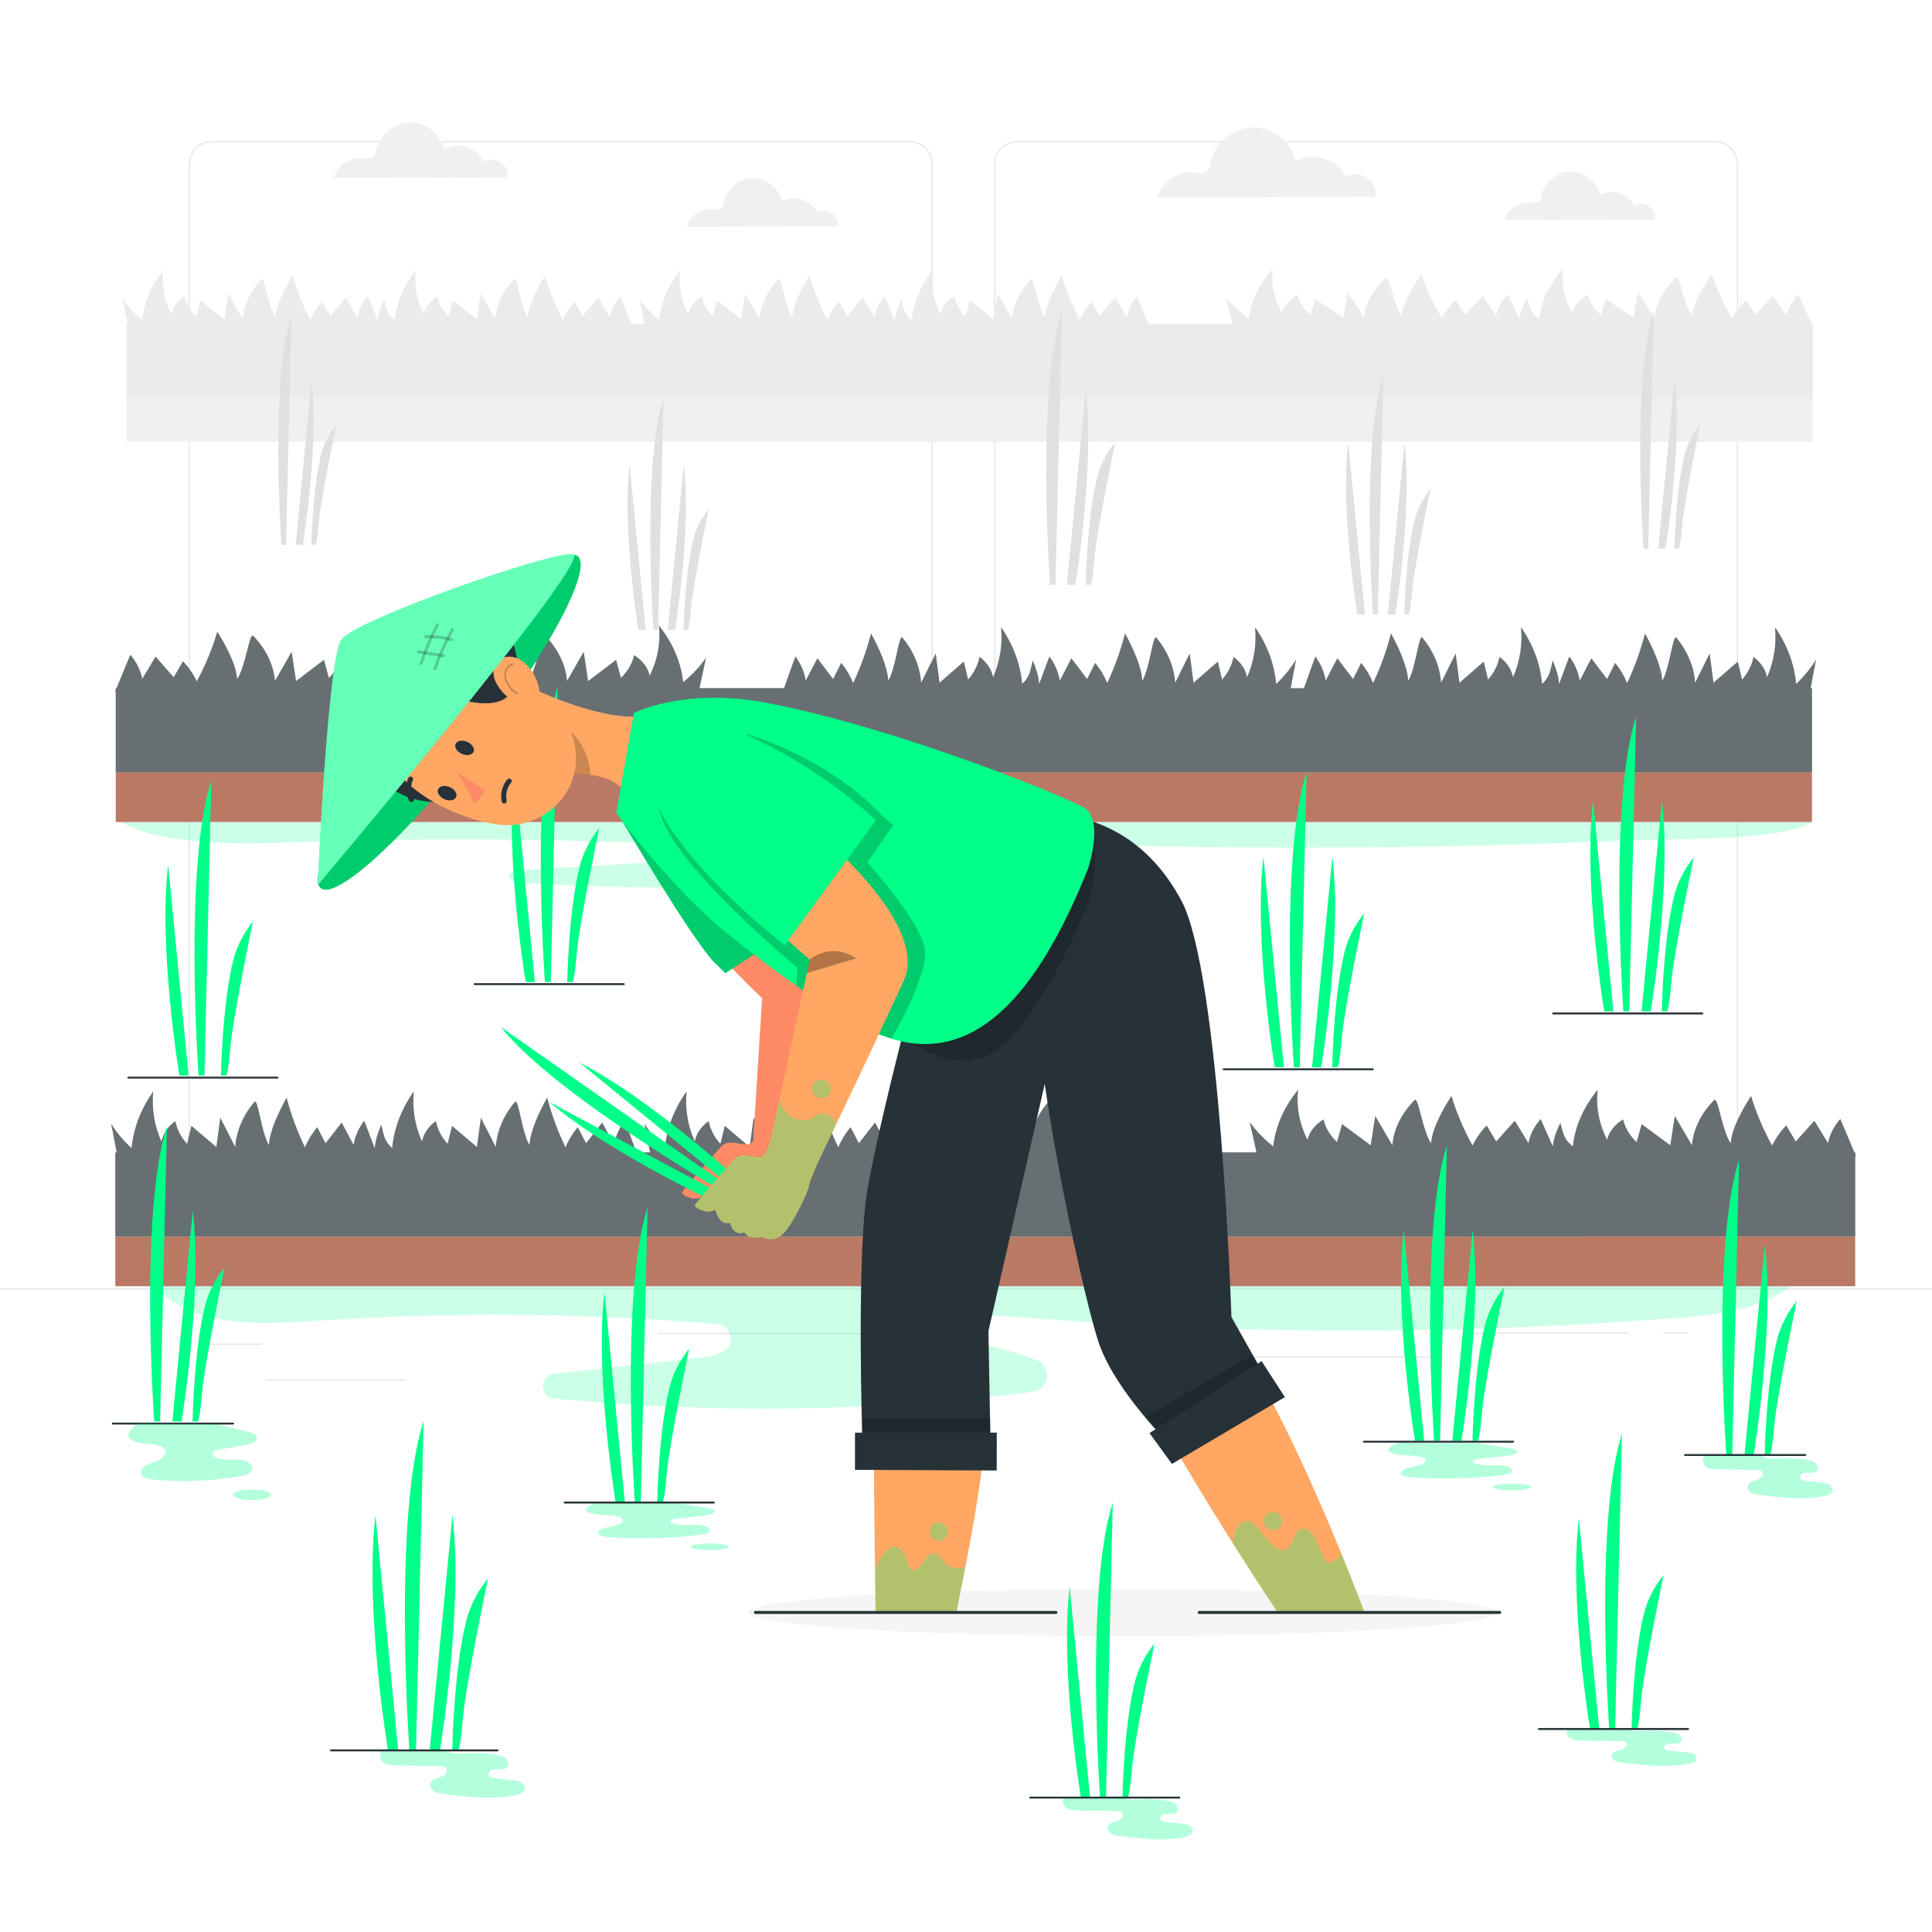 <svg class="animated" id="freepik_stories-rice-field" xmlns="http://www.w3.org/2000/svg" viewBox="0 0 500 500" version="1.1" xmlns:xlink="http://www.w3.org/1999/xlink" xmlns:svgjs="http://svgjs.com/svgjs"><style>svg#freepik_stories-rice-field:not(.animated) .animable {opacity: 0;}svg#freepik_stories-rice-field.animated #freepik--background-complete--inject-35 {animation: 1s 1 forwards cubic-bezier(.36,-0.01,.5,1.38) fadeIn;animation-delay: 0s;}svg#freepik_stories-rice-field.animated #freepik--Plants_1--inject-35 {animation: 3s Infinite  linear floating;animation-delay: 0s;}svg#freepik_stories-rice-field.animated #freepik--Character--inject-35 {animation: 1s 1 forwards cubic-bezier(.36,-0.01,.5,1.38) slideUp,3s Infinite  linear wind;animation-delay: 0s,1s;}            @keyframes fadeIn {                0% {                    opacity: 0;                }                100% {                    opacity: 1;                }            }                    @keyframes floating {                0% {                    opacity: 1;                    transform: translateY(0px);                }                50% {                    transform: translateY(-10px);                }                100% {                    opacity: 1;                    transform: translateY(0px);                }            }                    @keyframes slideUp {                0% {                    opacity: 0;                    transform: translateY(30px);                }                100% {                    opacity: 1;                    transform: inherit;                }            }                    @keyframes wind {                0% {                    transform: rotate( 0deg );                }                25% {                    transform: rotate( 1deg );                }                75% {                    transform: rotate( -1deg );                }            }        </style><g id="freepik--background-complete--inject-35" class="animable animator-active" style="transform-origin: 250px 194.455px;"><g id="elruvcv2jmhub" class="animable" style="transform-origin: 250px 196.917px;"><g id="elzzseoc38hpl" class="animable" style="transform-origin: 249.333px 174.066px;"><path d="M443.92,311.565h-180.746c-3.232,0-5.862-2.63-5.862-5.862V42.429c0-3.232,2.63-5.862,5.862-5.862h180.746c3.232,0,5.862,2.629,5.862,5.862V305.703c0,3.233-2.63,5.862-5.862,5.862ZM263.174,36.817c-3.095,0-5.612,2.518-5.612,5.612V305.703c0,3.095,2.518,5.612,5.612,5.612h180.746c3.095,0,5.612-2.517,5.612-5.612V42.429c0-3.094-2.518-5.612-5.612-5.612h-180.746Z" style="fill: rgb(224, 224, 224); transform-origin: 353.547px 174.066px;" id="elxgrsm5d7qo" class="animable"></path><path d="M235.493,311.565H54.746c-3.232,0-5.862-2.63-5.862-5.862V42.429c0-3.232,2.629-5.862,5.862-5.862H235.493c3.232,0,5.862,2.629,5.862,5.862V305.703c0,3.233-2.63,5.862-5.862,5.862ZM54.746,36.817c-3.094,0-5.612,2.518-5.612,5.612V305.703c0,3.095,2.518,5.612,5.612,5.612H235.493c3.095,0,5.612-2.517,5.612-5.612V42.429c0-3.094-2.518-5.612-5.612-5.612H54.746Z" style="fill: rgb(224, 224, 224); transform-origin: 145.119px 174.066px;" id="elkp3ug0bcggp" class="animable"></path></g><rect x="0" y="333.463" width="500" height=".25" style="fill: rgb(224, 224, 224); transform-origin: 250px 333.588px;" id="el1mbfxpq2pgp" class="animable"></rect><rect x="51.672" y="347.727" width="16.06" height=".25" style="fill: rgb(224, 224, 224); transform-origin: 59.702px 347.852px;" id="el8mjsvavua3" class="animable"></rect><rect x="170.352" y="345.017" width="53.53" height=".25" style="fill: rgb(224, 224, 224); transform-origin: 197.117px 345.142px;" id="elkfzs5jxfsfb" class="animable"></rect><rect x="68.732" y="357.017" width="36.25" height=".25" style="fill: rgb(224, 224, 224); transform-origin: 86.857px 357.142px;" id="elr9td17fyo1" class="animable"></rect><rect x="378.352" y="344.887" width="43.19" height=".25" style="fill: rgb(224, 224, 224); transform-origin: 399.947px 345.012px;" id="el6t02lodedd" class="animable"></rect><rect x="430.452" y="344.887" width="6.33" height=".25" style="fill: rgb(224, 224, 224); transform-origin: 433.617px 345.012px;" id="el640g63ncigp" class="animable"></rect><rect x="316.212" y="351.117" width="53.89" height=".25" style="fill: rgb(224, 224, 224); transform-origin: 343.157px 351.242px;" id="eljypgo7wyx1" class="animable"></rect></g><g id="el3px03idqjj6" class="animable" style="transform-origin: 250.52px 91.953px;"><path d="M469.332,84.674c-.061-.126-.128-.268-.191-.4v-.444h-.212c-1.116-2.36-2.489-5.441-3.532-7.596-1.624,1.686-2.672,3.572-3.061,5.507-1.147-1.699-2.293-3.398-3.44-5.097l-4.657,4.72c-.8-1.221-1.6-2.442-2.4-3.663-1.498,1.432-2.69,2.979-3.538,4.593-2.244-3.682-4.014-7.469-5.288-11.316-2.158,3.094-4.892,7.464-5.085,10.818-2.237-2.859-3.185-10.825-4.178-9.87-3.302,3.063-5.238,6.654-5.552,10.301-1.434-2.224-2.867-4.447-4.3-6.67-.378,2.222-.756,4.445-1.134,6.667-2.395-1.609-4.791-3.218-7.186-4.827-.422,1.37-.845,2.74-1.267,4.11-1.769-1.545-2.939-3.336-3.39-5.193-2.165,1.227-3.602,2.912-3.996,4.686-2.061-3.665-2.873-7.582-2.372-11.439-3.579,3.972-5.72,8.41-6.233,12.919-2.347-1.686-2.426-3.032-3.131-5.369-1.018,1.936-1.768,3.658-1.888,5.426-1.017-2.101-2.033-4.202-3.05-6.303-1.624,1.686-2.673,3.572-3.061,5.507-1.146-1.699-2.293-3.398-3.44-5.097-1.552,1.573-3.105,3.147-4.657,4.72-.8-1.221-1.6-2.442-2.4-3.663-1.498,1.432-2.69,2.979-3.538,4.593-2.244-3.682-4.014-7.469-5.288-11.316-2.158,3.094-4.892,7.464-5.085,10.818-2.237-2.859-3.185-10.825-4.177-9.87-3.302,3.063-5.238,6.654-5.553,10.301-1.433-2.224-2.867-4.447-4.3-6.67-.378,2.222-.756,4.445-1.134,6.667-2.396-1.609-4.791-3.218-7.187-4.827-.422,1.37-.844,2.74-1.267,4.11-1.769-1.545-2.939-3.336-3.391-5.193-2.165,1.227-3.601,2.912-3.996,4.686-2.061-3.665-2.873-7.582-2.372-11.439-3.579,3.972-5.721,8.41-6.233,12.919-2.347-1.686-4.33-3.557-5.88-5.549,.559,2.3,1.118,4.599,1.677,6.899h-21.769c-.94-2.303-2.055-5.17-2.914-7.211-1.412,1.686-2.324,3.572-2.662,5.507-.997-1.699-1.994-3.398-2.991-5.097-1.35,1.573-2.7,3.147-4.05,4.72-.696-1.221-1.392-2.442-2.087-3.663-1.303,1.432-2.34,2.979-3.077,4.593-1.951-3.682-3.491-7.469-4.599-11.316-1.877,3.094-4.255,7.464-4.422,10.818-1.946-2.859-2.77-10.825-3.633-9.87-2.872,3.063-4.555,6.654-4.829,10.301-1.247-2.224-2.493-4.447-3.74-6.67-.329,2.222-.657,4.445-.986,6.667-2.083-1.609-4.167-3.218-6.25-4.827-.367,1.37-.734,2.74-1.102,4.11-1.538-1.545-2.556-3.336-2.949-5.192-1.883,1.227-3.132,2.912-3.475,4.686-1.792-3.665-2.499-7.582-2.063-11.439-3.113,3.972-4.975,8.41-5.421,12.919-2.042-1.686-2.109-3.032-2.723-5.369-.886,1.936-1.538,3.658-1.642,5.426-.884-2.101-1.768-4.202-2.652-6.303-1.412,1.686-2.324,3.572-2.662,5.507-.997-1.699-1.994-3.398-2.991-5.097-1.35,1.573-2.7,3.147-4.05,4.72-.696-1.221-1.391-2.442-2.087-3.663-1.303,1.432-2.34,2.979-3.077,4.593-1.952-3.682-3.491-7.469-4.599-11.316-1.877,3.094-4.255,7.464-4.423,10.818-1.946-2.859-2.77-10.825-3.633-9.87-2.872,3.063-4.556,6.654-4.829,10.301-1.247-2.224-2.493-4.447-3.74-6.67-.329,2.222-.658,4.445-.986,6.667-2.083-1.609-4.167-3.218-6.25-4.827-.367,1.37-.734,2.74-1.102,4.11-1.538-1.545-2.556-3.336-2.949-5.192-1.883,1.227-3.132,2.912-3.475,4.686-1.792-3.665-2.499-7.582-2.063-11.439-3.113,3.972-4.975,8.41-5.421,12.919-2.042-1.686-3.765-3.557-5.114-5.549,.459,2.171,.918,4.342,1.377,6.514h-3.432c-.94-2.303-2.055-5.17-2.914-7.211-1.413,1.686-2.324,3.572-2.662,5.507-.997-1.699-1.994-3.398-2.991-5.097-1.35,1.573-2.7,3.147-4.05,4.72-.696-1.221-1.392-2.442-2.087-3.663-1.303,1.432-2.34,2.979-3.077,4.593-1.951-3.682-3.491-7.469-4.599-11.316-1.877,3.094-4.255,7.464-4.423,10.818-1.946-2.859-2.77-10.825-3.633-9.87-2.872,3.063-4.556,6.654-4.829,10.301-1.247-2.224-2.493-4.447-3.74-6.67-.329,2.222-.657,4.445-.986,6.667-2.083-1.609-4.167-3.218-6.25-4.827-.367,1.37-.734,2.74-1.102,4.11-1.538-1.545-2.556-3.336-2.949-5.192-1.883,1.227-3.132,2.912-3.475,4.686-1.792-3.665-2.499-7.582-2.063-11.439-3.113,3.972-4.975,8.41-5.421,12.919-2.042-1.686-2.109-3.032-2.723-5.369-.886,1.936-1.538,3.658-1.642,5.426-.884-2.101-1.768-4.202-2.652-6.303-1.413,1.686-2.324,3.572-2.662,5.507-.997-1.699-1.994-3.398-2.991-5.097-1.35,1.573-2.7,3.147-4.051,4.72-.696-1.221-1.391-2.442-2.087-3.663-1.303,1.432-2.34,2.979-3.077,4.593-1.951-3.682-3.491-7.469-4.599-11.316-1.877,3.094-4.255,7.464-4.422,10.818-1.946-2.859-2.77-10.825-3.633-9.87-2.872,3.063-4.555,6.654-4.829,10.301-1.247-2.224-2.493-4.447-3.74-6.67-.329,2.222-.657,4.445-.986,6.667-2.083-1.609-4.167-3.218-6.25-4.827-.367,1.37-.735,2.74-1.102,4.11-1.538-1.545-2.556-3.336-2.949-5.192-1.883,1.227-3.132,2.912-3.475,4.686-1.792-3.665-2.499-7.582-2.063-11.439-3.113,3.972-4.975,8.41-5.421,12.919-2.042-1.686-3.765-3.557-5.114-5.549,.459,2.171,.918,4.342,1.377,6.514h-.347v19.217H469.141v-18.372h.191Z" style="fill: rgb(235, 235, 235); transform-origin: 250.52px 86.306px;" id="eltcuywc8wg2d" class="animable"></path><rect x="32.736" y="103.047" width="436.405" height="11.298" style="fill: rgb(240, 240, 240); transform-origin: 250.938px 108.696px;" id="eldprnadsvrce" class="animable"></rect></g><g id="el7o6973g4tv" class="animable" style="transform-origin: 359.283px 127.887px;"><path d="M351.292,159.051s-4.476-26.803-2.373-44.496l4.309,44.496h-1.936Z" style="fill: rgb(224, 224, 224); transform-origin: 350.792px 136.803px;" id="elrd46aebmdtk" class="animable"></path><path d="M361.112,159.051s4.476-26.803,2.373-44.496l-4.309,44.496h1.936Z" style="fill: rgb(224, 224, 224); transform-origin: 361.612px 136.803px;" id="elf7bpykblhmb" class="animable"></path><path d="M355.338,159.051s-3.165-44.151,2.689-62.328l-1.44,62.328h-1.248Z" style="fill: rgb(224, 224, 224); transform-origin: 356.255px 127.887px;" id="elyv1n075m43r" class="animable"></path><path d="M363.448,159.051s.238-14.54,2.552-24.144c.741-3.075,2.214-5.926,4.21-8.38h0s-4.239,20.286-4.743,26.342c-.505,6.056-.908,6.182-.908,6.182h-1.11Z" style="fill: rgb(224, 224, 224); transform-origin: 366.829px 142.789px;" id="el8rckon4ahot" class="animable"></path></g><g id="el1dmt3n296r1" class="animable" style="transform-origin: 172.922px 133.039px;"><path d="M165.233,163.024s-4.307-25.79-2.284-42.814l4.146,42.814h-1.862Z" style="fill: rgb(224, 224, 224); transform-origin: 164.752px 141.617px;" id="elxvkctuo5ah" class="animable"></path><path d="M174.681,163.024s4.307-25.79,2.284-42.814l-4.146,42.814h1.862Z" style="fill: rgb(224, 224, 224); transform-origin: 175.162px 141.617px;" id="elkcwpso2psxj" class="animable"></path><path d="M169.125,163.024s-3.045-42.482,2.587-59.971l-1.386,59.971h-1.201Z" style="fill: rgb(224, 224, 224); transform-origin: 170.008px 133.039px;" id="el6trlpgli0z" class="animable"></path><path d="M176.929,163.024s.229-13.99,2.456-23.231c.713-2.959,2.13-5.702,4.051-8.064h0s-4.079,19.519-4.564,25.346c-.486,5.827-.874,5.948-.874,5.948h-1.068Z" style="fill: rgb(224, 224, 224); transform-origin: 180.182px 147.377px;" id="elx9a4rdcfsl" class="animable"></path></g><g id="elpth0iqno8cs" class="animable" style="transform-origin: 432.265px 111.188px;"><path d="M431.045,141.989s4.424-26.492,2.346-43.979l-4.259,43.979h1.913Z" style="fill: rgb(224, 224, 224); transform-origin: 431.539px 119.999px;" id="elytraseoavb" class="animable"></path><path d="M425.338,141.989s-3.128-43.638,2.658-61.603l-1.424,61.603h-1.234Z" style="fill: rgb(224, 224, 224); transform-origin: 426.245px 111.188px;" id="elxd9i99iuo7o" class="animable"></path><path d="M433.354,141.989s.236-14.371,2.522-23.863c.732-3.04,2.188-5.857,4.161-8.283h0s-4.19,20.05-4.688,26.036c-.499,5.985-.898,6.11-.898,6.11h-1.097Z" style="fill: rgb(224, 224, 224); transform-origin: 436.696px 125.916px;" id="el3gpqatxce3q" class="animable"></path></g><g id="elb39v6cq0hza" class="animable" style="transform-origin: 279.715px 115.915px;"><path d="M278.312,151.332s5.087-30.462,2.697-50.569l-4.897,50.569h2.2Z" style="fill: rgb(224, 224, 224); transform-origin: 278.88px 126.048px;" id="eldwxh2bhm2bg" class="animable"></path><path d="M271.749,151.332s-3.597-50.177,3.056-70.835l-1.637,70.835h-1.419Z" style="fill: rgb(224, 224, 224); transform-origin: 272.792px 115.915px;" id="ele35ldo2fpga" class="animable"></path><path d="M280.966,151.332s.271-16.524,2.9-27.439c.842-3.495,2.516-6.735,4.785-9.524h0s-4.817,23.055-5.391,29.937c-.574,6.882-1.032,7.026-1.032,7.026h-1.262Z" style="fill: rgb(224, 224, 224); transform-origin: 284.809px 132.851px;" id="eldtm3usd0hj" class="animable"></path></g><g id="elb6gl58h5a8" class="animable" style="transform-origin: 79.544px 111.187px;"><path d="M78.363,140.982s4.279-25.626,2.269-42.541l-4.12,42.541h1.851Z" style="fill: rgb(224, 224, 224); transform-origin: 78.841px 119.711px;" id="elsjl48era8rp" class="animable"></path><path d="M72.843,140.982s-3.026-42.211,2.571-59.59l-1.377,59.59h-1.194Z" style="fill: rgb(224, 224, 224); transform-origin: 73.72px 111.187px;" id="elr361hfwue6p" class="animable"></path><path d="M80.596,140.982s.228-13.901,2.44-23.083c.708-2.94,2.117-5.666,4.025-8.012h0s-4.053,19.395-4.535,25.185c-.483,5.79-.868,5.91-.868,5.91h-1.061Z" style="fill: rgb(224, 224, 224); transform-origin: 83.829px 125.434px;" id="el4n6gekfcu92" class="animable"></path></g><path d="M215.349,55.183c-1.088-.822-2.676-.915-3.853-.226-1.562-3.157-5.915-4.55-9.019-2.886-.81-3.401-4.161-6.016-7.657-5.974-3.496,.042-6.783,2.736-7.511,6.156-.116,.544-.192,1.139-.581,1.536-.632,.645-1.686,.428-2.586,.358-2.831-.221-5.68,1.767-6.45,4.501l38.992-.142c.341-1.32-.246-2.501-1.334-3.323Z" style="fill: rgb(240, 240, 240); transform-origin: 197.236px 52.372px;" id="el8vs3t14kih" class="animable"></path><path d="M129.713,42.107c-1.253-.947-3.081-1.054-4.436-.26-1.799-3.635-6.811-5.239-10.386-3.324-.933-3.917-4.791-6.927-8.817-6.879-4.026,.048-7.811,3.151-8.649,7.089-.133,.626-.221,1.311-.669,1.769-.727,.743-1.941,.493-2.977,.413-3.26-.254-6.541,2.035-7.428,5.182l44.9-.163c.393-1.52-.284-2.88-1.537-3.826Z" style="fill: rgb(240, 240, 240); transform-origin: 108.857px 38.87px;" id="elzy930ryxs3d" class="animable"></path><path d="M426.849,53.481c-1.084-.819-2.665-.911-3.837-.225-1.555-3.143-5.89-4.531-8.982-2.874-.807-3.387-4.144-5.991-7.625-5.949-3.482,.042-6.755,2.725-7.48,6.131-.115,.541-.191,1.134-.579,1.53-.629,.642-1.679,.427-2.575,.357-2.82-.22-5.657,1.76-6.424,4.482l38.83-.141c.34-1.315-.245-2.49-1.329-3.309Z" style="fill: rgb(240, 240, 240); transform-origin: 408.81px 50.683px;" id="elks2a4p78lcp" class="animable"></path><path d="M353.933,46.096c-1.574-1.189-3.87-1.324-5.573-.327-2.259-4.566-8.556-6.581-13.046-4.175-1.171-4.92-6.019-8.702-11.076-8.641-5.057,.061-9.812,3.958-10.865,8.905-.167,.786-.278,1.647-.84,2.222-.913,.933-2.438,.62-3.74,.518-4.095-.319-8.216,2.556-9.33,6.51l56.4-.205c.494-1.91-.356-3.618-1.93-4.807Z" style="fill: rgb(240, 240, 240); transform-origin: 327.733px 42.03px;" id="elm72674mflhq" class="animable"></path></g><g id="freepik--Shadow--inject-35" class="animable" style="transform-origin: 290.489px 417.3px;"><path d="M387.325,417.3c0,3.387-43.355,6.132-96.836,6.132s-96.836-2.745-96.836-6.132,43.355-6.132,96.836-6.132,96.836,2.745,96.836,6.132Z" style="fill: rgb(245, 245, 245); transform-origin: 290.489px 417.3px;" id="elzqm8o8rcqa8" class="animable"></path></g><g id="freepik--Floor_2--inject-35" class="animable" style="transform-origin: 249.868px 195.889px;"><g id="elc2j47ieeaz" class="animable" style="transform-origin: 249.868px 195.889px;"><g id="elk2i1q9vilb"><g style="opacity: 0.2; transform-origin: 250.099px 221.31px;" class="animable"><path d="M31.287,212.734c9.823,5.635,28.378,5.856,42.606,5.338,34.038-1.239,68.246-1.093,102.244,.435,.848,.038,1.647,.272,2.109,.661,2.994,2.517-2.033,3.575-5.695,3.789l-38.029,2.221c-3.695,.216-3.647,3.145,.052,3.337,40.177,2.091,80.773,1.791,120.831-.899,4.139-.278,4.899-3.414,1.017-4.244-12.259-2.622-26.069-3.301-39.369-3.885,12.49-2.926,26.68-2.283,40.236-1.729,54.062,2.208,108.437,2.143,162.481-.194,11.275-.488,42.322,.089,49.142-4.829H31.287Z" style="fill: rgb(0, 255, 136); transform-origin: 250.099px 221.31px;" id="elas6rcdes8ol" class="animable"></path></g></g><path d="M29.767,179.048c.062-.144,.128-.304,.192-.454v-.505h.213c1.122-2.68,2.503-6.177,3.552-8.624,1.634,1.914,2.688,4.055,3.079,6.252,1.153-1.929,2.307-3.858,3.46-5.786,1.562,1.786,3.123,3.573,4.685,5.359,.805-1.386,1.609-2.772,2.414-4.159,1.507,1.626,2.706,3.382,3.559,5.214,2.257-4.181,4.037-8.48,5.32-12.847,2.171,3.513,4.921,8.474,5.115,12.282,2.25-3.246,3.204-12.29,4.202-11.205,3.322,3.477,5.269,7.555,5.585,11.695,1.442-2.524,2.884-5.049,4.326-7.573,.38,2.523,.76,5.046,1.141,7.57,2.41-1.827,4.819-3.654,7.229-5.48,.425,1.555,.85,3.111,1.274,4.666,1.779-1.754,2.956-3.788,3.411-5.895,2.178,1.393,3.623,3.306,4.019,5.32,2.073-4.161,2.89-8.608,2.386-12.987,3.6,4.509,5.754,9.548,6.269,14.667,2.361-1.914,2.44-3.442,3.15-6.095,1.024,2.197,1.779,4.153,1.899,6.16,1.023-2.385,2.045-4.771,3.068-7.156,1.634,1.914,2.688,4.055,3.079,6.252,1.153-1.929,2.307-3.858,3.46-5.786,1.561,1.786,3.123,3.573,4.685,5.359,.805-1.386,1.609-2.772,2.414-4.159,1.507,1.626,2.706,3.382,3.559,5.214,2.257-4.181,4.037-8.48,5.319-12.847,2.171,3.513,4.921,8.474,5.115,12.282,2.25-3.246,3.204-12.29,4.202-11.205,3.322,3.477,5.269,7.555,5.585,11.695,1.442-2.524,2.884-5.049,4.326-7.573,.38,2.523,.76,5.046,1.141,7.57,2.41-1.827,4.819-3.654,7.229-5.48,.425,1.555,.849,3.111,1.274,4.666,1.779-1.754,2.956-3.788,3.411-5.895,2.178,1.393,3.623,3.306,4.019,5.32,2.073-4.161,2.89-8.608,2.386-12.987,3.6,4.509,5.754,9.548,6.27,14.667,2.361-1.914,4.355-4.038,5.915-6.3-.562,2.611-1.124,5.221-1.687,7.832h21.897c.946-2.615,2.067-5.869,2.931-8.186,1.421,1.914,2.338,4.055,2.678,6.252,1.003-1.929,2.006-3.858,3.009-5.786,1.358,1.786,2.716,3.573,4.074,5.359,.7-1.386,1.4-2.773,2.1-4.159,1.31,1.626,2.353,3.382,3.095,5.214,1.963-4.181,3.511-8.48,4.626-12.847,1.888,3.513,4.28,8.474,4.449,12.282,1.957-3.246,2.787-12.289,3.655-11.205,2.889,3.477,4.582,7.555,4.857,11.695,1.254-2.524,2.508-5.049,3.762-7.573,.331,2.523,.661,5.046,.992,7.569,2.096-1.827,4.191-3.654,6.287-5.48l1.108,4.666c1.547-1.754,2.571-3.788,2.966-5.895,1.894,1.393,3.151,3.306,3.495,5.32,1.803-4.16,2.514-8.608,2.075-12.987,3.131,4.509,5.004,9.548,5.453,14.667,2.054-1.914,2.122-3.442,2.739-6.095,.891,2.198,1.547,4.153,1.651,6.16,.889-2.385,1.779-4.771,2.668-7.156,1.421,1.914,2.338,4.055,2.678,6.252,1.003-1.929,2.006-3.858,3.009-5.786,1.358,1.786,2.716,3.573,4.074,5.359,.7-1.386,1.4-2.773,2.1-4.159,1.31,1.626,2.353,3.382,3.095,5.214,1.963-4.181,3.511-8.48,4.626-12.847,1.888,3.513,4.28,8.474,4.449,12.282,1.957-3.246,2.787-12.289,3.655-11.205,2.889,3.477,4.582,7.555,4.857,11.695,1.254-2.524,2.508-5.049,3.762-7.573,.331,2.523,.661,5.046,.992,7.569,2.096-1.827,4.191-3.654,6.287-5.48l1.108,4.666c1.547-1.754,2.571-3.788,2.966-5.895,1.894,1.393,3.15,3.306,3.495,5.32,1.803-4.16,2.514-8.608,2.075-12.987,3.131,4.509,5.004,9.548,5.453,14.667,2.054-1.914,3.787-4.038,5.144-6.3-.462,2.465-.923,4.93-1.385,7.395h3.452c.946-2.615,2.067-5.869,2.931-8.186,1.421,1.914,2.338,4.055,2.678,6.252,1.003-1.929,2.006-3.858,3.009-5.786,1.358,1.786,2.716,3.573,4.074,5.359,.7-1.386,1.4-2.773,2.1-4.159,1.31,1.626,2.353,3.382,3.095,5.214,1.963-4.181,3.511-8.48,4.626-12.847,1.888,3.513,4.28,8.474,4.449,12.282,1.957-3.246,2.787-12.289,3.654-11.205,2.889,3.477,4.582,7.555,4.857,11.695,1.254-2.524,2.508-5.049,3.762-7.573,.331,2.523,.661,5.046,.992,7.569,2.096-1.827,4.191-3.654,6.287-5.48,.369,1.555,.739,3.111,1.108,4.666,1.547-1.754,2.571-3.788,2.966-5.895,1.894,1.393,3.15,3.306,3.495,5.32,1.803-4.16,2.514-8.608,2.075-12.987,3.131,4.509,5.004,9.548,5.453,14.667,2.054-1.914,2.122-3.442,2.739-6.095,.891,2.198,1.547,4.153,1.651,6.16,.889-2.385,1.779-4.771,2.668-7.156,1.421,1.914,2.338,4.055,2.678,6.252,1.003-1.929,2.006-3.858,3.009-5.786,1.358,1.786,2.716,3.573,4.074,5.359,.7-1.386,1.4-2.773,2.1-4.159,1.31,1.626,2.353,3.382,3.095,5.214,1.963-4.181,3.511-8.48,4.626-12.847,1.888,3.513,4.28,8.474,4.449,12.282,1.957-3.246,2.787-12.289,3.654-11.205,2.889,3.477,4.582,7.555,4.857,11.695,1.254-2.524,2.508-5.049,3.762-7.573,.331,2.523,.661,5.046,.992,7.569,2.096-1.827,4.191-3.654,6.287-5.48,.369,1.555,.739,3.111,1.108,4.666,1.547-1.754,2.571-3.788,2.966-5.895,1.894,1.393,3.151,3.306,3.495,5.32,1.803-4.16,2.514-8.608,2.075-12.987,3.131,4.509,5.004,9.548,5.453,14.667,2.054-1.914,3.788-4.038,5.144-6.3-.462,2.465-.923,4.93-1.385,7.395h.349v21.817H29.959v-20.858h-.192Z" style="fill: rgb(38, 50, 56); transform-origin: 249.868px 180.902px;" id="elqxem3tl91f" class="animable"></path><g id="elm7wcbipf09q"><g style="opacity: 0.3; transform-origin: 249.868px 180.902px;" class="animable"><path d="M29.767,179.048c.062-.144,.128-.304,.192-.454v-.505h.213c1.122-2.68,2.503-6.177,3.552-8.624,1.634,1.914,2.688,4.055,3.079,6.252,1.153-1.929,2.307-3.858,3.46-5.786,1.562,1.786,3.123,3.573,4.685,5.359,.805-1.386,1.609-2.772,2.414-4.159,1.507,1.626,2.706,3.382,3.559,5.214,2.257-4.181,4.037-8.48,5.32-12.847,2.171,3.513,4.921,8.474,5.115,12.282,2.25-3.246,3.204-12.29,4.202-11.205,3.322,3.477,5.269,7.555,5.585,11.695,1.442-2.524,2.884-5.049,4.326-7.573,.38,2.523,.76,5.046,1.141,7.57,2.41-1.827,4.819-3.654,7.229-5.48,.425,1.555,.85,3.111,1.274,4.666,1.779-1.754,2.956-3.788,3.411-5.895,2.178,1.393,3.623,3.306,4.019,5.32,2.073-4.161,2.89-8.608,2.386-12.987,3.6,4.509,5.754,9.548,6.269,14.667,2.361-1.914,2.44-3.442,3.15-6.095,1.024,2.197,1.779,4.153,1.899,6.16,1.023-2.385,2.045-4.771,3.068-7.156,1.634,1.914,2.688,4.055,3.079,6.252,1.153-1.929,2.307-3.858,3.46-5.786,1.561,1.786,3.123,3.573,4.685,5.359,.805-1.386,1.609-2.772,2.414-4.159,1.507,1.626,2.706,3.382,3.559,5.214,2.257-4.181,4.037-8.48,5.319-12.847,2.171,3.513,4.921,8.474,5.115,12.282,2.25-3.246,3.204-12.29,4.202-11.205,3.322,3.477,5.269,7.555,5.585,11.695,1.442-2.524,2.884-5.049,4.326-7.573,.38,2.523,.76,5.046,1.141,7.57,2.41-1.827,4.819-3.654,7.229-5.48,.425,1.555,.849,3.111,1.274,4.666,1.779-1.754,2.956-3.788,3.411-5.895,2.178,1.393,3.623,3.306,4.019,5.32,2.073-4.161,2.89-8.608,2.386-12.987,3.6,4.509,5.754,9.548,6.27,14.667,2.361-1.914,4.355-4.038,5.915-6.3-.562,2.611-1.124,5.221-1.687,7.832h21.897c.946-2.615,2.067-5.869,2.931-8.186,1.421,1.914,2.338,4.055,2.678,6.252,1.003-1.929,2.006-3.858,3.009-5.786,1.358,1.786,2.716,3.573,4.074,5.359,.7-1.386,1.4-2.773,2.1-4.159,1.31,1.626,2.353,3.382,3.095,5.214,1.963-4.181,3.511-8.48,4.626-12.847,1.888,3.513,4.28,8.474,4.449,12.282,1.957-3.246,2.787-12.289,3.655-11.205,2.889,3.477,4.582,7.555,4.857,11.695,1.254-2.524,2.508-5.049,3.762-7.573,.331,2.523,.661,5.046,.992,7.569,2.096-1.827,4.191-3.654,6.287-5.48l1.108,4.666c1.547-1.754,2.571-3.788,2.966-5.895,1.894,1.393,3.151,3.306,3.495,5.32,1.803-4.16,2.514-8.608,2.075-12.987,3.131,4.509,5.004,9.548,5.453,14.667,2.054-1.914,2.122-3.442,2.739-6.095,.891,2.198,1.547,4.153,1.651,6.16,.889-2.385,1.779-4.771,2.668-7.156,1.421,1.914,2.338,4.055,2.678,6.252,1.003-1.929,2.006-3.858,3.009-5.786,1.358,1.786,2.716,3.573,4.074,5.359,.7-1.386,1.4-2.773,2.1-4.159,1.31,1.626,2.353,3.382,3.095,5.214,1.963-4.181,3.511-8.48,4.626-12.847,1.888,3.513,4.28,8.474,4.449,12.282,1.957-3.246,2.787-12.289,3.655-11.205,2.889,3.477,4.582,7.555,4.857,11.695,1.254-2.524,2.508-5.049,3.762-7.573,.331,2.523,.661,5.046,.992,7.569,2.096-1.827,4.191-3.654,6.287-5.48l1.108,4.666c1.547-1.754,2.571-3.788,2.966-5.895,1.894,1.393,3.15,3.306,3.495,5.32,1.803-4.16,2.514-8.608,2.075-12.987,3.131,4.509,5.004,9.548,5.453,14.667,2.054-1.914,3.787-4.038,5.144-6.3-.462,2.465-.923,4.93-1.385,7.395h3.452c.946-2.615,2.067-5.869,2.931-8.186,1.421,1.914,2.338,4.055,2.678,6.252,1.003-1.929,2.006-3.858,3.009-5.786,1.358,1.786,2.716,3.573,4.074,5.359,.7-1.386,1.4-2.773,2.1-4.159,1.31,1.626,2.353,3.382,3.095,5.214,1.963-4.181,3.511-8.48,4.626-12.847,1.888,3.513,4.28,8.474,4.449,12.282,1.957-3.246,2.787-12.289,3.654-11.205,2.889,3.477,4.582,7.555,4.857,11.695,1.254-2.524,2.508-5.049,3.762-7.573,.331,2.523,.661,5.046,.992,7.569,2.096-1.827,4.191-3.654,6.287-5.48,.369,1.555,.739,3.111,1.108,4.666,1.547-1.754,2.571-3.788,2.966-5.895,1.894,1.393,3.15,3.306,3.495,5.32,1.803-4.16,2.514-8.608,2.075-12.987,3.131,4.509,5.004,9.548,5.453,14.667,2.054-1.914,2.122-3.442,2.739-6.095,.891,2.198,1.547,4.153,1.651,6.16,.889-2.385,1.779-4.771,2.668-7.156,1.421,1.914,2.338,4.055,2.678,6.252,1.003-1.929,2.006-3.858,3.009-5.786,1.358,1.786,2.716,3.573,4.074,5.359,.7-1.386,1.4-2.773,2.1-4.159,1.31,1.626,2.353,3.382,3.095,5.214,1.963-4.181,3.511-8.48,4.626-12.847,1.888,3.513,4.28,8.474,4.449,12.282,1.957-3.246,2.787-12.289,3.654-11.205,2.889,3.477,4.582,7.555,4.857,11.695,1.254-2.524,2.508-5.049,3.762-7.573,.331,2.523,.661,5.046,.992,7.569,2.096-1.827,4.191-3.654,6.287-5.48,.369,1.555,.739,3.111,1.108,4.666,1.547-1.754,2.571-3.788,2.966-5.895,1.894,1.393,3.151,3.306,3.495,5.32,1.803-4.16,2.514-8.608,2.075-12.987,3.131,4.509,5.004,9.548,5.453,14.667,2.054-1.914,3.788-4.038,5.144-6.3-.462,2.465-.923,4.93-1.385,7.395h.349v21.817H29.959v-20.858h-.192Z" style="fill: rgb(255, 255, 255); transform-origin: 249.868px 180.902px;" id="elwnztw6duoef" class="animable"></path></g></g><g id="el366rlftb3pu"><rect x="29.959" y="199.907" width="438.976" height="12.827" style="fill: rgb(185, 121, 100); transform-origin: 249.447px 206.321px; transform: rotate(180deg);" class="animable"></rect></g></g></g><g id="freepik--Plants_2--inject-35" class="animable" style="transform-origin: 236.882px 228.461px;"><g id="el9qlj0x51aai" class="animable" style="transform-origin: 142.133px 216.365px;"><g id="el1u65sqnpuhy" class="animable" style="transform-origin: 143.772px 215.97px;"><path d="M136.052,254.153s-5.484-32.84-2.908-54.518l5.28,54.518h-2.372Z" style="fill: rgb(0, 255, 136); transform-origin: 135.44px 226.894px;" id="el06nlzhz480dq" class="animable"></path><path d="M141.009,254.153s-3.877-54.095,3.294-76.366l-1.765,76.366h-1.53Z" style="fill: rgb(0, 255, 136); transform-origin: 142.133px 215.97px;" id="el7x1q3pvnm8b" class="animable"></path><path d="M146.803,254.153s.292-17.814,3.127-29.581c.908-3.768,2.713-7.26,5.158-10.268h0s-5.194,24.855-5.812,32.275-1.113,7.574-1.113,7.574h-1.36Z" style="fill: rgb(0, 255, 136); transform-origin: 150.945px 234.229px;" id="elirfl8w0958b" class="animable"></path></g><path d="M161.428,254.942h-38.59c-.138,0-.25-.112-.25-.25s.112-.25,.25-.25h38.59c.138,0,.25,.112,.25,.25s-.112,.25-.25,.25Z" style="fill: rgb(38, 50, 56); transform-origin: 142.133px 254.692px;" id="el21f425ykq8w" class="animable"></path></g><g id="elcbf94xxlghf" class="animable" style="transform-origin: 335.97px 238.398px;"><g id="el3ogcnxcofsr" class="animable" style="transform-origin: 339.68px 238.003px;"><path d="M329.889,276.186s-5.484-32.84-2.908-54.518l5.28,54.518h-2.372Z" style="fill: rgb(0, 255, 136); transform-origin: 329.277px 248.927px;" id="elxt7c63xpgys" class="animable"></path><path d="M341.92,276.186s5.484-32.84,2.908-54.518l-5.28,54.518h2.372Z" style="fill: rgb(0, 255, 136); transform-origin: 342.532px 248.927px;" id="elyqvcgf6qngn" class="animable"></path><path d="M334.846,276.186s-3.877-54.095,3.294-76.366l-1.765,76.366h-1.53Z" style="fill: rgb(0, 255, 136); transform-origin: 335.97px 238.003px;" id="elyumzbttkvao" class="animable"></path><path d="M344.782,276.186s.292-17.814,3.127-29.581c.908-3.768,2.713-7.261,5.158-10.268h0s-5.194,24.855-5.812,32.275c-.618,7.419-1.113,7.574-1.113,7.574h-1.36Z" style="fill: rgb(0, 255, 136); transform-origin: 348.925px 256.262px;" id="el7x8js7zokk7" class="animable"></path></g><path d="M355.265,276.976h-38.59c-.138,0-.25-.112-.25-.25s.112-.25,.25-.25h38.59c.138,0,.25,.112,.25,.25s-.112,.25-.25,.25Z" style="fill: rgb(38, 50, 56); transform-origin: 335.97px 276.726px;" id="elqm1mhovfix" class="animable"></path></g><g id="ell30xi3b2xws" class="animable" style="transform-origin: 421.253px 223.952px;"><g id="elilft2mwxkxk" class="animable" style="transform-origin: 424.963px 223.558px;"><path d="M415.172,261.741s-5.484-32.84-2.908-54.518l5.28,54.518h-2.372Z" style="fill: rgb(0, 255, 136); transform-origin: 414.56px 234.482px;" id="el8w48yn374uk" class="animable"></path><path d="M427.203,261.741s5.484-32.84,2.908-54.518l-5.28,54.518h2.372Z" style="fill: rgb(0, 255, 136); transform-origin: 427.815px 234.482px;" id="elr2ao949pvq" class="animable"></path><path d="M420.129,261.741s-3.877-54.095,3.294-76.366l-1.765,76.366h-1.53Z" style="fill: rgb(0, 255, 136); transform-origin: 421.253px 223.558px;" id="el8h9hrjf2f2o" class="animable"></path><path d="M430.065,261.741s.292-17.814,3.127-29.581c.908-3.768,2.713-7.261,5.158-10.268h0s-5.194,24.855-5.812,32.275c-.618,7.42-1.113,7.574-1.113,7.574h-1.36Z" style="fill: rgb(0, 255, 136); transform-origin: 434.208px 241.816px;" id="elw4zu15vpmt9" class="animable"></path></g><path d="M440.548,262.53h-38.591c-.138,0-.25-.112-.25-.25s.112-.25,.25-.25h38.591c.138,0,.25,.112,.25,.25s-.112,.25-.25,.25Z" style="fill: rgb(38, 50, 56); transform-origin: 421.253px 262.28px;" id="el730tcuufkfk" class="animable"></path></g><g id="el77yp6bz2wy5" class="animable" style="transform-origin: 52.51px 240.557px;"><g id="elxs643jkszho" class="animable" style="transform-origin: 54.149px 240.162px;"><path d="M46.429,278.345s-5.484-32.84-2.908-54.518l5.28,54.518h-2.372Z" style="fill: rgb(0, 255, 136); transform-origin: 45.817px 251.086px;" id="elypb66ztdu8d" class="animable"></path><path d="M51.386,278.345s-3.877-54.095,3.294-76.366l-1.765,76.366h-1.53Z" style="fill: rgb(0, 255, 136); transform-origin: 52.51px 240.162px;" id="elesg0z6zvuo6" class="animable"></path><path d="M57.18,278.345s.292-17.814,3.127-29.581c.908-3.768,2.713-7.26,5.158-10.268h0s-5.194,24.855-5.812,32.275-1.113,7.574-1.113,7.574h-1.36Z" style="fill: rgb(0, 255, 136); transform-origin: 61.322px 258.421px;" id="ellffktx0maj" class="animable"></path></g><path d="M71.805,279.135H33.215c-.138,0-.25-.112-.25-.25s.112-.25,.25-.25h38.59c.138,0,.25,.112,.25,.25s-.112,.25-.25,.25Z" style="fill: rgb(38, 50, 56); transform-origin: 52.51px 278.885px;" id="elq9uwg3g4fg" class="animable"></path></g></g><g id="freepik--Floor_1--inject-35" class="animable" style="transform-origin: 254.556px 323.301px;"><g id="elm6z1149wsi" class="animable" style="transform-origin: 254.556px 323.301px;"><g id="eljookfpjgenf"><g style="opacity: 0.2; transform-origin: 253.593px 346.603px;" class="animable"><path d="M39.741,332.716c10.075,10.823,26.827,10.156,41.421,9.162,34.914-2.38,70.002-2.1,104.876,.836,.87,.073,1.689,.522,2.164,1.27,3.071,4.834-2.085,6.866-5.842,7.277l-39.008,4.265c-3.79,.415-3.741,6.04,.053,6.41,41.211,4.015,82.852,3.439,123.941-1.727,4.245-.534,5.025-6.557,1.043-8.152-12.574-5.036-26.74-6.34-40.382-7.461,12.811-5.62,27.366-4.384,41.271-3.321,55.454,4.24,111.228,4.115,166.663-.374,11.565-.937,24.509-2.817,31.505-12.264l-427.706,4.079Z" style="fill: rgb(0, 255, 136); transform-origin: 253.593px 346.603px;" id="eldcqmrn7skwl" class="animable"></path></g></g><path d="M480.321,299.19c-.063-.144-.132-.304-.197-.454v-.504h-.219c-1.151-2.68-2.568-6.177-3.644-8.624-1.676,1.914-2.757,4.056-3.158,6.252-1.183-1.929-2.366-3.858-3.549-5.787-1.602,1.786-3.204,3.573-4.806,5.359-.825-1.386-1.651-2.772-2.476-4.159-1.546,1.626-2.776,3.382-3.65,5.214-2.315-4.181-4.141-8.48-5.456-12.847-2.227,3.513-5.048,8.474-5.247,12.282-2.308-3.246-3.287-12.289-4.31-11.205-3.407,3.477-5.405,7.555-5.729,11.695-1.479-2.524-2.958-5.049-4.437-7.573-.39,2.523-.78,5.046-1.17,7.57-2.472-1.827-4.943-3.654-7.415-5.48-.436,1.555-.871,3.111-1.307,4.666-1.825-1.754-3.032-3.788-3.498-5.895-2.234,1.393-3.716,3.306-4.122,5.32-2.127-4.16-2.965-8.608-2.448-12.987-3.693,4.509-5.902,9.548-6.431,14.667-2.422-1.915-2.503-3.442-3.231-6.095-1.051,2.198-1.824,4.153-1.948,6.16-1.049-2.385-2.098-4.771-3.147-7.156-1.676,1.914-2.757,4.056-3.158,6.252-1.183-1.929-2.366-3.858-3.549-5.787-1.602,1.786-3.203,3.573-4.805,5.359-.826-1.386-1.651-2.772-2.476-4.159-1.546,1.626-2.776,3.382-3.65,5.214-2.315-4.181-4.141-8.48-5.456-12.847-2.227,3.513-5.048,8.474-5.247,12.282-2.308-3.246-3.287-12.289-4.31-11.205-3.407,3.477-5.405,7.555-5.729,11.695-1.479-2.524-2.958-5.049-4.437-7.573-.39,2.523-.78,5.046-1.17,7.57-2.472-1.827-4.943-3.654-7.415-5.48l-1.307,4.666c-1.825-1.754-3.032-3.788-3.498-5.895-2.234,1.393-3.716,3.306-4.123,5.32-2.126-4.16-2.964-8.608-2.447-12.987-3.693,4.509-5.902,9.548-6.431,14.667-2.422-1.915-4.467-4.038-6.067-6.3,.577,2.611,1.153,5.221,1.73,7.832h-22.461c-.97-2.615-2.12-5.87-3.006-8.186-1.457,1.914-2.398,4.056-2.747,6.252-1.029-1.929-2.058-3.858-3.086-5.786-1.393,1.786-2.786,3.573-4.179,5.359-.718-1.386-1.436-2.773-2.154-4.159-1.344,1.625-2.414,3.382-3.175,5.214-2.013-4.181-3.602-8.48-4.745-12.847-1.936,3.513-4.39,8.474-4.563,12.282-2.007-3.246-2.858-12.29-3.749-11.205-2.963,3.477-4.7,7.555-4.982,11.695-1.286-2.524-2.573-5.049-3.859-7.573-.339,2.523-.678,5.046-1.017,7.57-2.15-1.827-4.299-3.654-6.449-5.48-.379,1.555-.758,3.111-1.137,4.666-1.587-1.754-2.637-3.788-3.042-5.895-1.943,1.393-3.232,3.306-3.585,5.32-1.849-4.16-2.578-8.608-2.128-12.987-3.212,4.509-5.133,9.549-5.593,14.667-2.106-1.914-2.177-3.442-2.81-6.095-.914,2.197-1.587,4.153-1.694,6.16-.912-2.385-1.824-4.771-2.737-7.156-1.457,1.914-2.398,4.056-2.747,6.252-1.029-1.929-2.058-3.858-3.086-5.786-1.393,1.786-2.786,3.573-4.179,5.359-.718-1.386-1.436-2.773-2.154-4.159-1.344,1.625-2.414,3.382-3.175,5.214-2.013-4.181-3.602-8.48-4.745-12.847-1.936,3.513-4.39,8.474-4.563,12.282-2.007-3.246-2.858-12.29-3.749-11.205-2.963,3.477-4.7,7.555-4.982,11.695-1.286-2.524-2.573-5.049-3.859-7.573-.339,2.523-.678,5.046-1.017,7.57-2.15-1.827-4.299-3.654-6.449-5.48-.379,1.555-.758,3.111-1.137,4.666-1.587-1.754-2.637-3.788-3.042-5.895-1.943,1.393-3.232,3.306-3.585,5.32-1.849-4.16-2.578-8.608-2.129-12.987-3.212,4.509-5.133,9.549-5.593,14.667-2.106-1.914-3.885-4.038-5.276-6.3,.474,2.465,.947,4.93,1.421,7.395h-3.541c-.97-2.615-2.12-5.87-3.006-8.186-1.457,1.914-2.398,4.056-2.747,6.252-1.029-1.929-2.058-3.858-3.086-5.786-1.393,1.786-2.786,3.573-4.179,5.359-.718-1.386-1.436-2.773-2.154-4.159-1.344,1.625-2.414,3.382-3.175,5.214-2.013-4.181-3.602-8.48-4.745-12.847-1.936,3.513-4.39,8.474-4.563,12.282-2.007-3.246-2.858-12.29-3.749-11.205-2.963,3.477-4.7,7.555-4.982,11.695-1.286-2.524-2.573-5.049-3.859-7.573-.339,2.523-.678,5.046-1.017,7.57-2.15-1.827-4.299-3.654-6.449-5.48-.379,1.555-.758,3.111-1.137,4.666-1.587-1.754-2.637-3.788-3.042-5.895-1.943,1.393-3.232,3.306-3.585,5.32-1.849-4.16-2.578-8.608-2.129-12.987-3.212,4.509-5.133,9.549-5.593,14.667-2.106-1.914-2.176-3.442-2.81-6.095-.914,2.197-1.587,4.153-1.694,6.16-.912-2.385-1.824-4.771-2.737-7.156-1.457,1.914-2.398,4.056-2.747,6.252l-3.086-5.786c-1.393,1.786-2.786,3.573-4.179,5.359-.718-1.386-1.436-2.773-2.154-4.159-1.344,1.625-2.414,3.382-3.175,5.214-2.014-4.181-3.602-8.48-4.745-12.847-1.937,3.513-4.39,8.474-4.563,12.282-2.007-3.246-2.858-12.29-3.749-11.205-2.963,3.477-4.7,7.555-4.983,11.695-1.286-2.524-2.573-5.049-3.859-7.573-.339,2.523-.678,5.046-1.017,7.57-2.149-1.827-4.299-3.654-6.449-5.48-.379,1.555-.758,3.111-1.137,4.666-1.587-1.754-2.637-3.788-3.042-5.895-1.943,1.393-3.232,3.306-3.586,5.32-1.849-4.16-2.578-8.608-2.128-12.987-3.212,4.509-5.133,9.549-5.593,14.667-2.106-1.914-3.885-4.038-5.276-6.3,.474,2.465,.947,4.93,1.421,7.395h-.358v21.817H480.124v-20.858h.197Z" style="fill: rgb(38, 50, 56); transform-origin: 254.556px 301.046px;" id="elexp7x6d13t" class="animable"></path><g id="elphxenur6py"><g style="opacity: 0.3; transform-origin: 254.556px 301.046px;" class="animable"><path d="M480.321,299.19c-.063-.144-.132-.304-.197-.454v-.504h-.219c-1.151-2.68-2.568-6.177-3.644-8.624-1.676,1.914-2.757,4.056-3.158,6.252-1.183-1.929-2.366-3.858-3.549-5.787-1.602,1.786-3.204,3.573-4.806,5.359-.825-1.386-1.651-2.772-2.476-4.159-1.546,1.626-2.776,3.382-3.65,5.214-2.315-4.181-4.141-8.48-5.456-12.847-2.227,3.513-5.048,8.474-5.247,12.282-2.308-3.246-3.287-12.289-4.31-11.205-3.407,3.477-5.405,7.555-5.729,11.695-1.479-2.524-2.958-5.049-4.437-7.573-.39,2.523-.78,5.046-1.17,7.57-2.472-1.827-4.943-3.654-7.415-5.48-.436,1.555-.871,3.111-1.307,4.666-1.825-1.754-3.032-3.788-3.498-5.895-2.234,1.393-3.716,3.306-4.122,5.32-2.127-4.16-2.965-8.608-2.448-12.987-3.693,4.509-5.902,9.548-6.431,14.667-2.422-1.915-2.503-3.442-3.231-6.095-1.051,2.198-1.824,4.153-1.948,6.16-1.049-2.385-2.098-4.771-3.147-7.156-1.676,1.914-2.757,4.056-3.158,6.252-1.183-1.929-2.366-3.858-3.549-5.787-1.602,1.786-3.203,3.573-4.805,5.359-.826-1.386-1.651-2.772-2.476-4.159-1.546,1.626-2.776,3.382-3.65,5.214-2.315-4.181-4.141-8.48-5.456-12.847-2.227,3.513-5.048,8.474-5.247,12.282-2.308-3.246-3.287-12.289-4.31-11.205-3.407,3.477-5.405,7.555-5.729,11.695-1.479-2.524-2.958-5.049-4.437-7.573-.39,2.523-.78,5.046-1.17,7.57-2.472-1.827-4.943-3.654-7.415-5.48l-1.307,4.666c-1.825-1.754-3.032-3.788-3.498-5.895-2.234,1.393-3.716,3.306-4.123,5.32-2.126-4.16-2.964-8.608-2.447-12.987-3.693,4.509-5.902,9.548-6.431,14.667-2.422-1.915-4.467-4.038-6.067-6.3,.577,2.611,1.153,5.221,1.73,7.832h-22.461c-.97-2.615-2.12-5.87-3.006-8.186-1.457,1.914-2.398,4.056-2.747,6.252-1.029-1.929-2.058-3.858-3.086-5.786-1.393,1.786-2.786,3.573-4.179,5.359-.718-1.386-1.436-2.773-2.154-4.159-1.344,1.625-2.414,3.382-3.175,5.214-2.013-4.181-3.602-8.48-4.745-12.847-1.936,3.513-4.39,8.474-4.563,12.282-2.007-3.246-2.858-12.29-3.749-11.205-2.963,3.477-4.7,7.555-4.982,11.695-1.286-2.524-2.573-5.049-3.859-7.573-.339,2.523-.678,5.046-1.017,7.57-2.15-1.827-4.299-3.654-6.449-5.48-.379,1.555-.758,3.111-1.137,4.666-1.587-1.754-2.637-3.788-3.042-5.895-1.943,1.393-3.232,3.306-3.585,5.32-1.849-4.16-2.578-8.608-2.128-12.987-3.212,4.509-5.133,9.549-5.593,14.667-2.106-1.914-2.177-3.442-2.81-6.095-.914,2.197-1.587,4.153-1.694,6.16-.912-2.385-1.824-4.771-2.737-7.156-1.457,1.914-2.398,4.056-2.747,6.252-1.029-1.929-2.058-3.858-3.086-5.786-1.393,1.786-2.786,3.573-4.179,5.359-.718-1.386-1.436-2.773-2.154-4.159-1.344,1.625-2.414,3.382-3.175,5.214-2.013-4.181-3.602-8.48-4.745-12.847-1.936,3.513-4.39,8.474-4.563,12.282-2.007-3.246-2.858-12.29-3.749-11.205-2.963,3.477-4.7,7.555-4.982,11.695-1.286-2.524-2.573-5.049-3.859-7.573-.339,2.523-.678,5.046-1.017,7.57-2.15-1.827-4.299-3.654-6.449-5.48-.379,1.555-.758,3.111-1.137,4.666-1.587-1.754-2.637-3.788-3.042-5.895-1.943,1.393-3.232,3.306-3.585,5.32-1.849-4.16-2.578-8.608-2.129-12.987-3.212,4.509-5.133,9.549-5.593,14.667-2.106-1.914-3.885-4.038-5.276-6.3,.474,2.465,.947,4.93,1.421,7.395h-3.541c-.97-2.615-2.12-5.87-3.006-8.186-1.457,1.914-2.398,4.056-2.747,6.252-1.029-1.929-2.058-3.858-3.086-5.786-1.393,1.786-2.786,3.573-4.179,5.359-.718-1.386-1.436-2.773-2.154-4.159-1.344,1.625-2.414,3.382-3.175,5.214-2.013-4.181-3.602-8.48-4.745-12.847-1.936,3.513-4.39,8.474-4.563,12.282-2.007-3.246-2.858-12.29-3.749-11.205-2.963,3.477-4.7,7.555-4.982,11.695-1.286-2.524-2.573-5.049-3.859-7.573-.339,2.523-.678,5.046-1.017,7.57-2.15-1.827-4.299-3.654-6.449-5.48-.379,1.555-.758,3.111-1.137,4.666-1.587-1.754-2.637-3.788-3.042-5.895-1.943,1.393-3.232,3.306-3.585,5.32-1.849-4.16-2.578-8.608-2.129-12.987-3.212,4.509-5.133,9.549-5.593,14.667-2.106-1.914-2.176-3.442-2.81-6.095-.914,2.197-1.587,4.153-1.694,6.16-.912-2.385-1.824-4.771-2.737-7.156-1.457,1.914-2.398,4.056-2.747,6.252l-3.086-5.786c-1.393,1.786-2.786,3.573-4.179,5.359-.718-1.386-1.436-2.773-2.154-4.159-1.344,1.625-2.414,3.382-3.175,5.214-2.014-4.181-3.602-8.48-4.745-12.847-1.937,3.513-4.39,8.474-4.563,12.282-2.007-3.246-2.858-12.29-3.749-11.205-2.963,3.477-4.7,7.555-4.983,11.695-1.286-2.524-2.573-5.049-3.859-7.573-.339,2.523-.678,5.046-1.017,7.57-2.149-1.827-4.299-3.654-6.449-5.48-.379,1.555-.758,3.111-1.137,4.666-1.587-1.754-2.637-3.788-3.042-5.895-1.943,1.393-3.232,3.306-3.586,5.32-1.849-4.16-2.578-8.608-2.128-12.987-3.212,4.509-5.133,9.549-5.593,14.667-2.106-1.914-3.885-4.038-5.276-6.3,.474,2.465,.947,4.93,1.421,7.395h-.358v21.817H480.124v-20.858h.197Z" style="fill: rgb(255, 255, 255); transform-origin: 254.556px 301.046px;" id="el47h0kas4c9x" class="animable"></path></g></g><rect x="29.85" y="320.048" width="450.274" height="12.827" style="fill: rgb(185, 121, 100); transform-origin: 254.987px 326.462px;" id="elahlp4nln3wj" class="animable"></rect></g></g><g id="freepik--Plants_1--inject-35" class="animable" style="transform-origin: 251.606px 383.772px;"><g id="elk6qauohnqnk" class="animable" style="transform-origin: 287.502px 432.441px;"><g id="elncw518bbtu7"><g style="opacity: 0.3; transform-origin: 291.844px 470.428px;" class="animable"><path d="M307.751,472.45c-.56-.328-1.226-.405-1.871-.476-1.47-.162-2.941-.324-4.411-.485-.387-.042-.816-.107-1.059-.411-.396-.494,.014-1.28,.598-1.525,.584-.246,1.245-.141,1.878-.119,.633,.022,1.35-.086,1.72-.6,.422-.585,.169-1.459-.368-1.94s-1.275-.66-1.985-.791c-2.427-.448-4.913-.528-7.377-.389-1.665,.094-3.54,.222-4.784-.888l-14.505,.274c-.868,.629-.572,2.107,.287,2.747,.859,.64,2.01,.682,3.081,.698,3.362,.05,6.724,.101,10.086,.152,.486,.007,1.036,.043,1.35,.414,.414,.49,.138,1.288-.371,1.679-.509,.39-1.169,.505-1.782,.695-.613,.19-1.253,.522-1.478,1.123-.262,.701,.172,1.508,.798,1.917,.627,.409,1.397,.515,2.139,.61,5.622,.723,11.371,1.443,16.92,.285,.83-.173,1.797-.529,1.98-1.357,.14-.633-.286-1.283-.846-1.61Z" style="fill: rgb(0, 255, 136); transform-origin: 291.844px 470.428px;" id="elkpkoz23nlgn" class="animable"></path></g></g><g id="elk694bwf0yan" class="animable" style="transform-origin: 285.925px 427.16px;"><g id="ell6ftl5s1pvf" class="animable" style="transform-origin: 287.458px 427.035px;"><path d="M279.739,465.218s-5.484-32.84-2.908-54.518l5.28,54.518h-2.372Z" style="fill: rgb(0, 255, 136); transform-origin: 279.127px 437.959px;" id="elwx413opst99" class="animable"></path><path d="M284.695,465.218s-3.877-54.095,3.294-76.366l-1.765,76.366h-1.53Z" style="fill: rgb(0, 255, 136); transform-origin: 285.819px 427.035px;" id="elukbvb9cdvu" class="animable"></path><path d="M290.489,465.218s.292-17.814,3.127-29.581c.908-3.768,2.713-7.261,5.158-10.268h0s-5.194,24.855-5.812,32.275-1.113,7.574-1.113,7.574h-1.36Z" style="fill: rgb(0, 255, 136); transform-origin: 294.632px 445.293px;" id="elfg93riwyxkg" class="animable"></path></g><path d="M305.22,465.468h-38.59c-.138,0-.25-.112-.25-.25s.112-.25,.25-.25h38.59c.138,0,.25,.112,.25,.25s-.112,.25-.25,.25Z" style="fill: rgb(38, 50, 56); transform-origin: 285.925px 465.218px;" id="elsoswdddpcrt" class="animable"></path></g></g><g id="elx5fyy5bkg4" class="animable" style="transform-origin: 110.597px 416.491px;"><g id="elbrlc2g8f70c"><g style="opacity: 0.3; transform-origin: 117.047px 459.012px;" class="animable"><path d="M134.811,461.272c-.625-.366-1.37-.453-2.09-.532-1.642-.181-3.284-.361-4.926-.542-.432-.047-.911-.119-1.183-.459-.442-.552,.016-1.429,.668-1.703,.652-.274,1.391-.158,2.097-.133,.707,.025,1.507-.097,1.921-.67,.471-.654,.189-1.63-.411-2.167-.601-.537-1.424-.737-2.217-.883-2.711-.501-5.486-.59-8.238-.434-1.86,.105-3.953,.248-5.343-.992l-16.198,.306c-.969,.702-.639,2.353,.321,3.067,.96,.715,2.245,.761,3.441,.779,3.754,.057,7.509,.113,11.263,.169,.543,.008,1.157,.048,1.508,.463,.463,.547,.154,1.439-.414,1.875-.568,.436-1.306,.564-1.99,.776-.684,.212-1.4,.583-1.651,1.254-.293,.782,.192,1.684,.891,2.141,.7,.457,1.56,.575,2.389,.681,6.279,.808,12.698,1.611,18.896,.318,.927-.193,2.007-.591,2.211-1.516,.156-.707-.32-1.433-.945-1.798Z" style="fill: rgb(0, 255, 136); transform-origin: 117.047px 459.012px;" id="el5oebvxsoyw6" class="animable"></path></g></g><g id="elo0lb5u1329" class="animable" style="transform-origin: 107.206px 410.482px;"><g id="elzkf6xeq1b5d" class="animable" style="transform-origin: 111.348px 410.357px;"><path d="M100.415,452.997s-6.124-36.674-3.248-60.882l5.896,60.882h-2.649Z" style="fill: rgb(0, 255, 136); transform-origin: 99.731px 422.556px;" id="elcu0kco4eey5" class="animable"></path><path d="M113.851,452.997s6.124-36.674,3.248-60.882l-5.896,60.882h2.648Z" style="fill: rgb(0, 255, 136); transform-origin: 114.535px 422.556px;" id="elr0481w0tc4" class="animable"></path><path d="M105.95,452.997s-4.33-60.41,3.679-85.281l-1.971,85.281h-1.708Z" style="fill: rgb(0, 255, 136); transform-origin: 107.205px 410.357px;" id="elt7grmgcoug" class="animable"></path><path d="M117.046,452.997s.326-19.894,3.492-33.035c1.014-4.208,3.029-8.108,5.76-11.466h0s-5.8,27.757-6.49,36.043-1.243,8.458-1.243,8.458h-1.519Z" style="fill: rgb(0, 255, 136); transform-origin: 121.672px 430.747px;" id="elpa8895he2ic" class="animable"></path></g><path d="M128.753,453.247h-43.095c-.138,0-.25-.112-.25-.25s.112-.25,.25-.25h43.095c.138,0,.25,.112,.25,.25s-.112,.25-.25,.25Z" style="fill: rgb(38, 50, 56); transform-origin: 107.206px 452.997px;" id="eluuigsrdmg8" class="animable"></path></g></g><g id="eljmfme409yd" class="animable" style="transform-origin: 374.492px 341.085px;"><g id="ell9er6e1h6kg" class="animable" style="transform-origin: 377.769px 379.538px;"><g id="elwcr1cfrc17"><g style="opacity: 0.3; transform-origin: 375.94px 378.01px;" class="animable"><path d="M382.802,377.561c2.289-.25,4.579-.501,6.868-.751,1.377-.151,3.108-.531,2.911-1.208-.152-.522-1.384-.768-2.429-.916-2.247-.317-5.422-.867-7.669-1.184l-20.193-.115c-1.417,.064-3.576,1.612-2.866,2.21,.71,.598,2.196,.867,3.602,.975s2.869,.105,4.193,.359c.635,.122,1.251,.316,1.549,.613,.567,.566-.25,1.25-1.314,1.61-1.065,.36-2.365,.528-3.432,.886-1.068,.358-1.894,1.037-1.342,1.606,.513,.529,1.894,.68,3.091,.752,7.55,.452,15.264,.252,22.672-.586,1.088-.123,2.304-.311,2.777-.802,.556-.576-.291-1.284-1.462-1.571-1.172-.287-2.549-.268-3.861-.252-1.313,.016-2.7,.014-3.835-.306-.585-.165-1.112-.477-.93-.793,.188-.327,.989-.453,1.673-.528Z" style="fill: rgb(0, 255, 136); transform-origin: 375.94px 378.01px;" id="el4kgxvhuy426" class="animable"></path></g></g><g id="elro50vyb6st"><path d="M396.253,384.834c0,.472-2.201,.854-4.915,.854s-4.915-.382-4.915-.854,2.201-.854,4.915-.854,4.915,.382,4.915,.854Z" style="fill: rgb(0, 255, 136); opacity: 0.3; transform-origin: 391.338px 384.834px;" class="animable"></path></g></g><g id="elu87riji5g4" class="animable" style="transform-origin: 372.277px 334.921px;"><g id="eluq815k9ulir" class="animable" style="transform-origin: 375.988px 334.665px;"><path d="M366.197,372.848s-5.484-32.84-2.908-54.518l5.28,54.518h-2.372Z" style="fill: rgb(0, 255, 136); transform-origin: 365.585px 345.589px;" id="elr7lr9y9zjgn" class="animable"></path><path d="M378.228,372.848s5.484-32.84,2.908-54.518l-5.28,54.518h2.372Z" style="fill: rgb(0, 255, 136); transform-origin: 378.84px 345.589px;" id="eldyllk3y7x5g" class="animable"></path><path d="M371.153,372.848s-3.877-54.095,3.294-76.366l-1.765,76.366h-1.53Z" style="fill: rgb(0, 255, 136); transform-origin: 372.277px 334.665px;" id="elzg44t2c411h" class="animable"></path><path d="M381.09,372.848s.292-17.814,3.127-29.581c.908-3.768,2.713-7.26,5.158-10.268h0s-5.194,24.855-5.812,32.275c-.618,7.419-1.113,7.574-1.113,7.574h-1.36Z" style="fill: rgb(0, 255, 136); transform-origin: 385.232px 352.923px;" id="eln04w4h124y" class="animable"></path></g><path d="M391.572,373.361h-38.59c-.138,0-.25-.112-.25-.25s.112-.25,.25-.25h38.59c.138,0,.25,.112,.25,.25s-.112,.25-.25,.25Z" style="fill: rgb(38, 50, 56); transform-origin: 372.277px 373.111px;" id="elmircxuzu7c" class="animable"></path></g></g><g id="elo2r9w93c9p" class="animable" style="transform-origin: 455.038px 343.971px;"><g id="ely2vjjyo8sjk"><g style="opacity: 0.3; transform-origin: 457.47px 382.155px;" class="animable"><path d="M473.377,384.177c-.56-.327-1.226-.405-1.871-.476-1.47-.162-2.941-.324-4.411-.485-.387-.043-.816-.107-1.059-.411-.396-.494,.014-1.28,.598-1.525,.583-.246,1.245-.141,1.878-.119,.633,.022,1.35-.087,1.72-.6,.422-.585,.169-1.459-.368-1.94s-1.275-.66-1.985-.791c-2.427-.448-4.913-.528-7.377-.389-1.665,.094-3.54,.222-4.784-.888l-14.505,.274c-.868,.629-.572,2.107,.287,2.747,.859,.64,2.01,.681,3.081,.698,3.362,.051,6.724,.101,10.086,.152,.486,.007,1.036,.043,1.35,.414,.414,.49,.138,1.289-.371,1.679-.509,.39-1.169,.505-1.782,.695-.613,.19-1.253,.522-1.478,1.123-.262,.701,.172,1.508,.798,1.917,.627,.409,1.397,.515,2.139,.61,5.622,.723,11.371,1.443,16.92,.285,.831-.173,1.797-.529,1.98-1.357,.14-.633-.286-1.283-.846-1.61Z" style="fill: rgb(0, 255, 136); transform-origin: 457.47px 382.155px;" id="elcpqtp91w6la" class="animable"></path></g></g><g id="elz9lm2q5hzn" class="animable" style="transform-origin: 451.632px 338.494px;"><g id="elluy4r1glvh" class="animable" style="transform-origin: 455.354px 338.369px;"><path d="M453.841,376.552s5.484-32.84,2.908-54.518l-5.28,54.518h2.372Z" style="fill: rgb(0, 255, 136); transform-origin: 454.453px 349.293px;" id="elnmaiund0qm" class="animable"></path><path d="M446.766,376.552s-3.877-54.095,3.295-76.366l-1.765,76.366h-1.53Z" style="fill: rgb(0, 255, 136); transform-origin: 447.89px 338.369px;" id="elnr31f0kkdsb" class="animable"></path><path d="M456.703,376.552s.292-17.814,3.127-29.581c.908-3.768,2.713-7.26,5.158-10.268h0s-5.194,24.855-5.812,32.275-1.113,7.574-1.113,7.574h-1.36Z" style="fill: rgb(0, 255, 136); transform-origin: 460.846px 356.628px;" id="elu46zkevdgml" class="animable"></path></g><path d="M467.186,376.802h-31.109c-.138,0-.25-.112-.25-.25s.112-.25,.25-.25h31.109c.138,0,.25,.112,.25,.25s-.112,.25-.25,.25Z" style="fill: rgb(38, 50, 56); transform-origin: 451.632px 376.552px;" id="el5nw6az56km4" class="animable"></path></g></g><g id="elykil5jlop1" class="animable" style="transform-origin: 167.229px 356.82px;"><g id="elumdue1oxe7" class="animable" style="transform-origin: 170.094px 395.003px;"><g id="el1t10ogff9hf"><g style="opacity: 0.3; transform-origin: 168.266px 393.476px;" class="animable"><path d="M175.128,393.026c2.289-.251,4.579-.501,6.868-.751,1.377-.151,3.108-.531,2.911-1.208-.152-.522-1.384-.768-2.429-.916-2.247-.317-5.422-.867-7.669-1.184l-20.193-.115c-1.417,.064-3.576,1.612-2.866,2.21,.71,.598,2.196,.867,3.602,.976,1.405,.109,2.869,.105,4.193,.359,.635,.122,1.251,.316,1.549,.614,.567,.566-.25,1.25-1.314,1.61-1.065,.36-2.365,.528-3.432,.886s-1.895,1.037-1.342,1.606c.513,.529,1.894,.68,3.091,.752,7.55,.452,15.264,.252,22.672-.586,1.088-.123,2.304-.312,2.777-.802,.556-.576-.291-1.284-1.462-1.571-1.172-.287-2.549-.268-3.861-.252-1.313,.016-2.7,.014-3.835-.306-.585-.165-1.112-.478-.93-.793,.188-.327,.989-.453,1.673-.528Z" style="fill: rgb(0, 255, 136); transform-origin: 168.266px 393.476px;" id="elyn2yituw8cq" class="animable"></path></g></g><g id="elrlk1yjoxavn"><path d="M188.578,400.299c0,.472-2.2,.854-4.915,.854s-4.915-.383-4.915-.854,2.2-.854,4.915-.854,4.915,.382,4.915,.854Z" style="fill: rgb(0, 255, 136); opacity: 0.3; transform-origin: 183.663px 400.299px;" class="animable"></path></g></g><g id="ely2o47i8ptz" class="animable" style="transform-origin: 165.424px 350.794px;"><g id="ellwbf8p0zzxb" class="animable" style="transform-origin: 167.063px 350.669px;"><path d="M159.343,388.852s-5.484-32.84-2.908-54.518l5.28,54.518h-2.372Z" style="fill: rgb(0, 255, 136); transform-origin: 158.731px 361.593px;" id="el1v12ghfvcxd" class="animable"></path><path d="M164.3,388.852s-3.877-54.095,3.294-76.366l-1.765,76.366h-1.53Z" style="fill: rgb(0, 255, 136); transform-origin: 165.424px 350.669px;" id="el17y75zqz6ad" class="animable"></path><path d="M170.094,388.852s.292-17.814,3.127-29.581c.908-3.768,2.713-7.261,5.158-10.268h0s-5.194,24.855-5.812,32.275c-.618,7.419-1.113,7.574-1.113,7.574h-1.36Z" style="fill: rgb(0, 255, 136); transform-origin: 174.236px 368.927px;" id="ellwr028ftyuf" class="animable"></path></g><path d="M184.719,389.102h-38.59c-.138,0-.25-.112-.25-.25s.112-.25,.25-.25h38.59c.138,0,.25,.112,.25,.25s-.112,.25-.25,.25Z" style="fill: rgb(38, 50, 56); transform-origin: 165.424px 388.852px;" id="elo5f2wcr7roc" class="animable"></path></g></g><g id="eljm5vkc8m688" class="animable" style="transform-origin: 418.54px 414.055px;"><g id="elro4bmv5kkks"><g style="opacity: 0.3; transform-origin: 422.258px 452.109px;" class="animable"><path d="M438.165,453.879c-.56-.287-1.226-.355-1.871-.417-1.47-.141-2.941-.283-4.411-.425-.387-.037-.816-.094-1.059-.36-.396-.432,.014-1.12,.598-1.335,.584-.215,1.245-.124,1.878-.104,.633,.02,1.35-.076,1.72-.525,.422-.512,.169-1.277-.368-1.698-.538-.421-1.275-.578-1.985-.692-2.427-.392-4.913-.462-7.377-.34-1.665,.083-3.54,.195-4.784-.777l-14.505,.239c-.868,.55-.572,1.844,.287,2.404,.86,.56,2.01,.597,3.081,.611l10.086,.133c.486,.006,1.036,.038,1.35,.363,.414,.429,.138,1.128-.371,1.469-.509,.342-1.169,.442-1.782,.608-.613,.166-1.253,.457-1.478,.983-.262,.613,.172,1.32,.798,1.678,.627,.358,1.397,.45,2.139,.534,5.622,.633,11.371,1.263,16.92,.25,.831-.152,1.797-.463,1.98-1.188,.14-.554-.286-1.123-.846-1.409Z" style="fill: rgb(0, 255, 136); transform-origin: 422.258px 452.109px;" id="elixt2kolgom" class="animable"></path></g></g><g id="elf5k93hjikqn" class="animable" style="transform-origin: 417.588px 409.406px;"><g id="eldk021akz1lg" class="animable" style="transform-origin: 419.227px 409.281px;"><path d="M411.508,447.464s-5.484-32.84-2.908-54.518l5.28,54.518h-2.372Z" style="fill: rgb(0, 255, 136); transform-origin: 410.896px 420.205px;" id="elsb0t33vxfi" class="animable"></path><path d="M416.464,447.464s-3.877-54.095,3.294-76.366l-1.765,76.366h-1.53Z" style="fill: rgb(0, 255, 136); transform-origin: 417.588px 409.281px;" id="elaqwebkylw5j" class="animable"></path><path d="M422.258,447.464s.292-17.814,3.127-29.581c.908-3.768,2.713-7.26,5.158-10.268h0s-5.194,24.855-5.812,32.275-1.113,7.574-1.113,7.574h-1.36Z" style="fill: rgb(0, 255, 136); transform-origin: 426.4px 427.539px;" id="el8xfhzmpqxy8" class="animable"></path></g><path d="M436.883,447.714h-38.59c-.138,0-.25-.112-.25-.25s.112-.25,.25-.25h38.59c.138,0,.25,.112,.25,.25s-.112,.25-.25,.25Z" style="fill: rgb(38, 50, 56); transform-origin: 417.588px 447.464px;" id="elsb8olkqlvhk" class="animable"></path></g></g><g id="elasbx6hwggwo" class="animable" style="transform-origin: 49.558px 339.87px;"><g id="elrl8ghoiqe5" class="animable" style="transform-origin: 44.767px 330.092px;"><g id="el0052wv6ue8k3a" class="animable" style="transform-origin: 48.491px 329.697px;"><path d="M46.978,367.88s5.484-32.84,2.908-54.518l-5.28,54.518h2.372Z" style="fill: rgb(0, 255, 136); transform-origin: 47.59px 340.621px;" id="elgsuagcaphhp" class="animable"></path><path d="M39.904,367.88s-3.877-54.095,3.294-76.366l-1.765,76.366h-1.53Z" style="fill: rgb(0, 255, 136); transform-origin: 41.028px 329.697px;" id="elyutdwft95d" class="animable"></path><path d="M49.84,367.88s.292-17.814,3.127-29.581c.908-3.768,2.713-7.26,5.158-10.268h0s-5.194,24.855-5.812,32.275-1.113,7.574-1.113,7.574h-1.36Z" style="fill: rgb(0, 255, 136); transform-origin: 53.983px 347.956px;" id="el9yt4fp9wmid" class="animable"></path></g><path d="M60.323,368.669H29.213c-.138,0-.25-.112-.25-.25s.112-.25,.25-.25h31.109c.138,0,.25,.112,.25,.25s-.112,.25-.25,.25Z" style="fill: rgb(38, 50, 56); transform-origin: 44.767px 368.419px;" id="el8qq1yabalaq" class="animable"></path></g><g id="ely43tgrfec8f" class="animable" style="transform-origin: 51.668px 378.322px;"><g id="elgdu3xa5hedi"><g style="opacity: 0.3; transform-origin: 49.84px 375.864px;" class="animable"><path d="M56.702,375.141c2.289-.403,4.579-.807,6.868-1.21,1.377-.243,3.108-.855,2.911-1.946-.152-.841-1.384-1.237-2.429-1.474-2.247-.51-5.422-1.397-7.669-1.907l-20.194-.185c-1.417,.103-3.576,2.596-2.866,3.558,.71,.962,2.196,1.396,3.602,1.571,1.405,.175,2.869,.17,4.193,.578,.635,.196,1.251,.509,1.549,.988,.567,.911-.249,2.013-1.314,2.592-1.065,.579-2.365,.851-3.432,1.427-1.068,.576-1.895,1.67-1.342,2.586,.514,.851,1.894,1.096,3.091,1.211,7.55,.727,15.264,.406,22.672-.944,1.088-.198,2.304-.502,2.777-1.291,.556-.928-.291-2.068-1.462-2.53-1.172-.462-2.549-.432-3.861-.405-1.313,.026-2.7,.023-3.835-.492-.585-.265-1.112-.769-.93-1.277,.188-.526,.989-.729,1.673-.85Z" style="fill: rgb(0, 255, 136); transform-origin: 49.84px 375.864px;" id="elodnoxjdr6w" class="animable"></path></g></g><g id="el8b6vwvzqb09"><ellipse cx="65.238" cy="386.851" rx="4.915" ry="1.375" style="fill: rgb(0, 255, 136); opacity: 0.3; transform-origin: 65.238px 386.851px;" class="animable"></ellipse></g></g></g></g><g id="freepik--Character--inject-35" class="animable" style="transform-origin: 235.364px 280.532px;"><g id="el5w294lfrwt9" class="animable" style="transform-origin: 235.364px 280.532px;"><g id="ela8xq5lzveo" class="animable" style="transform-origin: 240.625px 377.538px;"><path d="M253.475,354.968l-25.864-17.193c-2.171,21.388-1.318,51.819-1.007,79.525l20.919-.046c5.11-25.656,10.236-51.506,5.952-62.286Z" style="fill: rgb(255, 167, 99); transform-origin: 240.625px 377.537px;" id="elaszhtsn87n" class="animable"></path><g id="elzklihacoc8j"><path d="M226.604,417.3l-.145-11.24s3.157-7.445,6.136-5.46c2.979,1.986,1.738,6.453,4.344,5.585,2.606-.869,1.986-3.599,4.344-4.095s2.477,3.202,5.461,3.599c2.984,.397,3.126-.339,3.126-.339l-2.345,11.905-20.919,.046Z" style="fill: rgb(0, 255, 136); opacity: 0.3; transform-origin: 238.164px 408.782px;" class="animable"></path></g><g id="elxx4r0i9txm"><circle cx="242.978" cy="396.399" r="2.353" style="fill: rgb(0, 255, 136); opacity: 0.3; transform-origin: 242.978px 396.399px;" class="animable"></circle></g></g><g id="elc16i27k4zp" class="animable" style="transform-origin: 323.833px 380.9px;"><path d="M318.263,344.501l-23.734,13.429c16.549,30.356,36.137,59.37,36.137,59.37h22.472s-18.389-49.68-34.875-72.799Z" style="fill: rgb(255, 167, 99); transform-origin: 323.833px 380.9px;" id="elk9k5nqwnys" class="animable"></path><g id="el7mr8er4hu6r"><path d="M319.033,399.362s.163-4.778,3.16-5.617c2.997-.839,4.795,5.155,8.751,7.193,3.956,2.038,3.237-5.754,6.713-5.275,3.476,.479,4.316,9.231,6.473,8.751,2.158-.48,3.024-2.338,3.024-2.338l5.984,15.224h-22.472l-11.633-17.938Z" style="fill: rgb(0, 255, 136); opacity: 0.3; transform-origin: 336.085px 405.483px;" class="animable"></path></g><g id="elcz5vnt1cu9i"><path d="M331.81,393.664c0,1.3-1.054,2.353-2.353,2.353s-2.353-1.054-2.353-2.353,1.054-2.353,2.353-2.353,2.353,1.054,2.353,2.353Z" style="fill: rgb(0, 255, 136); opacity: 0.3; transform-origin: 329.457px 393.664px;" class="animable"></path></g></g><g id="elexvbtj7et28" class="animable" style="transform-origin: 116.261px 186.897px;"><path d="M149.477,143.912c4.061,3.138-7.518,24.928-25.863,48.668s-36.509,40.441-40.57,37.303c-4.061-3.138,7.518-24.927,25.863-48.668,18.345-23.74,36.509-40.441,40.57-37.303Z" style="fill: rgb(0, 255, 136); transform-origin: 116.261px 186.897px;" id="eloswha9r558" class="animable"></path><g id="el94qynunrln9"><path d="M149.477,143.912c4.061,3.138-7.518,24.928-25.863,48.668s-36.509,40.441-40.57,37.303c-4.061-3.138,7.518-24.927,25.863-48.668,18.345-23.74,36.509-40.441,40.57-37.303Z" style="opacity: 0.2; transform-origin: 116.261px 186.897px;" class="animable"></path></g></g><g id="elsxw50frteh" class="animable" style="transform-origin: 134.511px 185.453px;"><path d="M136.741,177.639l4.833,9.557,6.594,13.014c1.552,.016,3.107,.108,4.579,.312,6.068,.765,11.552,3.803,11.628,13.006,0,0,.838,7.375,4.994-9.744,4.156-17.12,2.213-20.133,2.213-20.133-7.941,5.07-25.671-1.578-34.841-6.012Z" style="fill: rgb(255, 167, 99); transform-origin: 154.388px 196.373px;" id="elur57m2w96g" class="animable"></path><g id="el9hqke78ymea"><path d="M148.167,200.21c1.552,.016,3.107,.108,4.579,.312,.11-4.268-2.995-10.712-7.035-12.233-1.519-.571-3.026-.952-4.137-1.093l6.593,13.014Z" style="opacity: 0.2; transform-origin: 147.161px 193.859px;" class="animable"></path></g><path d="M123.645,202.413c-2.841,5.925-13.557,6.643-20.705,2.655-9.488-5.292-6.529-15.167,1.137-21.431,9.47-7.739,23.974,9.588,19.569,18.776Z" style="fill: rgb(38, 50, 56); transform-origin: 110.722px 194.632px;" id="elv0irpeb57gr" class="animable"></path><path d="M123.579,171.153c12.21,5.723,19.625,8.445,23.758,17.37,6.216,13.425-5.066,26.766-18.607,24.846-12.188-1.729-30.108-10.797-30.665-25.142-.549-14.133,13.304-22.797,25.514-17.074Z" style="fill: rgb(255, 167, 99); transform-origin: 123.57px 191.461px;" id="ellx8i1wcdkgh" class="animable"></path><path d="M131.635,179.953c-4.359,4.917-18.664-.105-20.639-3.133-1.975-3.028-2.113-16.377,6.979-20.295,11.232-4.84,20.42,15.803,13.66,23.428Z" style="fill: rgb(38, 50, 56); transform-origin: 121.923px 168.908px;" id="eley8ie2ghh1m" class="animable"></path><path d="M135.717,171.527c2.387,2.118,3.68,5.048,3.931,7.55,.377,3.764-3.125,4.638-6.32,2.748-2.876-1.701-6.539-5.709-5.43-9.081,1.092-3.322,5.091-3.637,7.82-1.216Z" style="fill: rgb(255, 167, 99); transform-origin: 133.685px 176.367px;" id="el9gezja7zprf" class="animable"></path><path d="M117.991,199.698s3.469,4.699,4.482,8.096c2.131-.598,2.951-3.39,2.951-3.39l-7.434-4.706Z" style="fill: rgb(255, 138, 102); transform-origin: 121.707px 203.746px;" id="eljs0fp4ewyn" class="animable"></path><path d="M114.756,185.146c0-.105-.025-.212-.079-.311-.171-.31-.562-.424-.872-.253-3.074,1.691-3.263,4.663-3.269,4.788-.05,.332,.252,.656,.607,.674,.354,.018,.655-.253,.674-.606,.009-.123,.191-2.404,2.606-3.731,.212-.117,.331-.335,.332-.561Z" style="fill: rgb(38, 50, 56); transform-origin: 112.643px 187.274px;" id="elyurudqyyd9b" class="animable"></path><path d="M107.023,207.252c.099-.18,.11-.404,.011-.6-1.321-2.604-.206-4.716-.195-4.737,.17-.312,.054-.702-.258-.87-.31-.169-.698-.054-.868,.254l-.002,.003c-.06,.111-1.444,2.733,.178,5.93,.16,.316,.547,.443,.862,.282,.12-.06,.212-.153,.272-.262Z" style="fill: rgb(38, 50, 56); transform-origin: 106.103px 204.275px;" id="ell336kfeincj" class="animable"></path><path d="M130.935,207.76c.145-.145,.219-.357,.179-.573-.537-2.87,1.126-4.585,1.142-4.601,.25-.252,.249-.658-.003-.908-.25-.249-.655-.248-.905,0l-.003,.002c-.088,.09-2.153,2.218-1.493,5.741,.065,.348,.4,.578,.748,.513,.132-.024,.246-.088,.334-.175Z" style="fill: rgb(38, 50, 56); transform-origin: 131.082px 204.718px;" id="elutx8hn970xq" class="animable"></path><g id="elubih9swfylo" class="animable" style="transform-origin: 123.696px 189.401px;"><g id="elpl5178i40nq" class="animable" style="transform-origin: 117.976px 199.409px;"><path d="M120.93,191.991c1.284,.565,2.013,1.722,1.629,2.585-.384,.863-1.736,1.104-3.02,.539-1.284-.565-2.013-1.722-1.629-2.584,.384-.863,1.736-1.104,3.02-.54Z" style="fill: rgb(38, 50, 56); transform-origin: 120.235px 193.553px;" id="el49cwv6033mq" class="animable"></path><path d="M116.412,203.704c1.284,.564,2.013,1.722,1.629,2.584-.384,.863-1.736,1.104-3.02,.539-1.284-.565-2.013-1.722-1.629-2.584,.384-.863,1.736-1.104,3.02-.539Z" style="fill: rgb(38, 50, 56); transform-origin: 115.717px 205.265px;" id="el4fbhtmc1gtw" class="animable"></path></g><g id="elb94qgel2jf6"><path d="M133.853,179.728c-.043,0-.087-.011-.126-.034-1.065-.625-1.951-1.531-2.562-2.621-.41-.732-.854-1.858-.641-3.064,.207-1.173,1.065-2.133,2.086-2.334,.135-.028,.267,.061,.293,.197,.027,.136-.062,.267-.197,.293-.81,.16-1.521,.972-1.69,1.931-.188,1.061,.214,2.071,.585,2.733,.567,1.012,1.39,1.854,2.378,2.434,.119,.07,.159,.223,.089,.342-.047,.08-.13,.124-.216,.124Z" style="opacity: 0.2; transform-origin: 132.286px 175.699px;" class="animable"></path></g></g></g><polygon points="326.501 352.268 297.49 370.883 303.292 378.861 332.526 361.576 326.501 352.268" style="fill: rgb(38, 50, 56); transform-origin: 315.008px 365.564px;" id="elaxzcao22jtf" class="animable"></polygon><path d="M82.235,229.053s2.511-58.378,6.113-63.524,54.342-22.875,59.979-22.116c5.636,.759-66.092,85.64-66.092,85.64Z" style="fill: rgb(0, 255, 136); transform-origin: 115.439px 186.221px;" id="elclivdrs6dj4" class="animable"></path><g id="elddsepc2vlmn"><path d="M82.235,229.053s2.511-58.378,6.113-63.524,54.342-22.875,59.979-22.116c5.636,.759-66.092,85.64-66.092,85.64Z" style="fill: rgb(255, 255, 255); opacity: 0.4; transform-origin: 115.439px 186.221px;" class="animable"></path></g><g id="el140lw7rpumwp" class="animable" style="transform-origin: 112.644px 167.367px;"><g id="elrog21zt1s2"><path d="M108.122,169.052c2.194,.343,4.388,.685,6.582,1.028,.472,.074,.676-.649,.199-.723-2.194-.343-4.388-.685-6.582-1.028-.472-.074-.676,.649-.199,.723h0Z" style="opacity: 0.2; transform-origin: 111.513px 169.204px;" class="animable"></path></g><g id="elhmm6zhhn105"><path d="M110.024,165.163c2.281-.089,4.552,.159,6.759,.745,.467,.124,.666-.599,.199-.723-2.267-.602-4.614-.864-6.958-.772-.481,.019-.483,.769,0,.75h0Z" style="opacity: 0.2; transform-origin: 113.455px 165.159px;" class="animable"></path></g><g id="elxu3pzrg9z9e"><path d="M109.325,171.874c1.122-3.465,2.537-6.823,4.233-10.046,.225-.427-.422-.806-.648-.379-1.726,3.279-3.168,6.7-4.309,10.225-.149,.46,.575,.657,.723,.199h0Z" style="opacity: 0.2; transform-origin: 111.093px 166.697px;" class="animable"></path></g><g id="el6mbtaqj9ooq"><path d="M112.9,173.216c1.239-3.477,2.74-6.852,4.489-10.103,.229-.425-.418-.804-.648-.379-1.78,3.307-3.305,6.744-4.565,10.282-.162,.456,.562,.652,.723,.199h0Z" style="opacity: 0.2; transform-origin: 114.795px 168.01px;" class="animable"></path></g></g><g id="eliudj2k8tio" class="animable" style="transform-origin: 275.362px 294.393px;"><path d="M318.697,340.85s-2.912-88.947-12.938-107.737c-8.462-15.859-20.494-20.332-28.153-21.911v-1.481s-19.128-3.364-25.027,0c-5.899,3.364-25.603,81.632-28.245,99.181-2.642,17.549-1.174,63.016-1.174,63.016l33.194,2.123-.548-29.54,14.58-64.019c3.56,25.346,11.344,59.819,14.178,67.608,4.557,12.527,18.461,25.951,18.461,25.951l26.432-14.093-10.76-19.098Z" style="fill: rgb(38, 50, 56); transform-origin: 276.105px 291.133px;" id="el3zbnfwqisuo" class="animable"></path><g id="elpl4i9sqbf3n"><path d="M283.183,214.575l-47.423,54.804c.415,.138,8.71,8.019,19.356,4.01,10.646-4.01,22.951-30.832,26.131-38.713,3.18-7.881,1.936-20.101,1.936-20.101Z" style="opacity: 0.2; transform-origin: 259.591px 244.55px;" class="animable"></path></g><polygon points="221.267 370.769 221.267 380.397 257.951 380.56 257.97 370.754 221.267 370.769" style="fill: rgb(38, 50, 56); transform-origin: 239.618px 375.657px;" id="el7w9yg5s7xfi" class="animable"></polygon><g id="el8vd2k80wlfc"><polygon points="223.125 370.754 256.293 370.754 256.293 367.067 223.052 367.067 223.125 370.754" style="opacity: 0.2; transform-origin: 239.673px 368.91px;" class="animable"></polygon></g><g id="elpsfhg7s4k6s"><path d="M299.054,369.88l-2.667-3.055s27.723-16.366,27.839-16.16,1.267,2.249,1.267,2.249l-26.44,16.965Z" style="opacity: 0.2; transform-origin: 310.94px 360.272px;" class="animable"></path></g></g><path d="M195.486,417.675h77.817c.483,0,.483-.75,0-.75h-77.817c-.483,0-.483,.75,0,.75h0Z" style="fill: rgb(38, 50, 56); transform-origin: 234.394px 417.3px;" id="elm8e7dkld7rg" class="animable"></path><path d="M310.316,417.675h77.817c.483,0,.483-.75,0-.75h-77.817c-.483,0-.483,.75,0,.75h0Z" style="fill: rgb(38, 50, 56); transform-origin: 349.224px 417.3px;" id="elfygi65nas34" class="animable"></path><g id="elfyvdmoxbc16" class="animable" style="transform-origin: 206.415px 250.645px;"><g id="elu62n41089ee" class="animable" style="transform-origin: 186.246px 264.843px;"><path d="M195.109,292.297s.683,3.164-1.085,3.746c-1.768,.582-5.391-1.393-7.262,.562-1.871,1.955-9.851,11.246-10.246,11.931-.395,.685,3.718,2.76,5.294,1,0,0,.671,4.417,3.813,3.644,0,0,.772,3.534,3.719,2.466,0,0,1.268,2.163,4.411,1.095,0,0,2.643,1.677,5.201-.373,2.558-2.051,7.006-11.354,7.209-13.217,.203-1.863,1.3-7.11,1.3-7.11l-12.354-3.744Z" style="fill: rgb(255, 138, 102); transform-origin: 191.976px 304.842px;" id="eluio3nknw3ar" class="animable"></path><path d="M188.051,248.996c.362,.824,9.185,9.342,9.185,9.342l-2.3,36.712,8.055,3.36,8.613-43.155-19.102-12.139-4.451,5.88Z" style="fill: rgb(255, 138, 102); transform-origin: 199.827px 270.763px;" id="el3dx5mtgi77w" class="animable"></path><g id="el9rehk3piu4w" class="animable" style="transform-origin: 179.857px 232.077px;"><path d="M160.89,212.299c.273,.36,17.815,30.299,23.9,36.697l2.93,2.86,11.105-7.225-37.936-32.332Z" style="fill: rgb(0, 255, 136); transform-origin: 179.857px 232.077px;" id="ellup4ak08kn" class="animable"></path><g id="elcjpvsnqfoiw"><path d="M160.89,212.299c.273,.36,17.815,30.299,23.9,36.697l2.93,2.86,11.105-7.225-37.936-32.332Z" style="opacity: 0.2; transform-origin: 179.857px 232.077px;" class="animable"></path></g></g></g><g id="eli95dtrqerlh" class="animable" style="transform-origin: 161.646px 289.388px;"><path d="M189.101,312.994s-30.363-13.661-46.968-27.833l48.284,25.86-1.316,1.973Z" style="fill: rgb(0, 255, 136); transform-origin: 166.275px 299.077px;" id="eld9xlppd8x3j" class="animable"></path><path d="M193.677,307.647s-24.277-22.785-43.74-32.671l42.424,34.644,1.316-1.973Z" style="fill: rgb(0, 255, 136); transform-origin: 171.807px 292.298px;" id="eln381ip4xocl" class="animable"></path><path d="M191.316,310.899s-47.154-26.792-61.702-45.116l62.551,43.844-.849,1.273Z" style="fill: rgb(0, 255, 136); transform-origin: 160.889px 288.341px;" id="elt5ete9f60b" class="animable"></path></g><g id="el6xr1qluotnj" class="animable" style="transform-origin: 221.347px 225.387px;"><path d="M159.479,210.398s13.731,19.11,29,31.398c29.167,23.473,40.973,26.598,40.973,26.598,24.803,8.747,40.977-15.755,52.109-43.524,0,0,4.48-13.01-1.303-16.008-9.499-4.925-52.657-21.733-83.022-27.163-20.432-3.654-33.156,2.804-33.156,2.804" style="fill: rgb(0, 255, 136); transform-origin: 221.347px 225.387px;" id="eld8dyvhw3rqu" class="animable"></path><g id="elgc9p40jojvm"><path d="M193.476,190.046s20.476,5.843,34.228,20.508l3.457,2.999-6.732,9.613s14.47,15.918,14.968,22.97c.498,7.052-8.666,22.681-8.666,22.681l-9.152-3.074-15.543-10.687,.422-4.547s-31.889-26.146-35.733-40.318c-3.844-14.172,22.751-20.145,22.751-20.145Z" style="opacity: 0.2; transform-origin: 204.881px 229.432px;" class="animable"></path></g></g><g id="elgw5ima73beo" class="animable" style="transform-origin: 201.369px 254.28px;"><path d="M203.824,281.825s-4.711,16.959-6.479,17.541c-1.768,.582-5.391-1.393-7.262,.562-1.871,1.955-9.851,11.246-10.246,11.931-.395,.685,3.718,2.76,5.294,1,0,0,.671,4.417,3.813,3.644,0,0,.772,3.534,3.719,2.466,0,0,1.267,2.163,4.411,1.095,0,0,2.643,1.677,5.201-.373s7.007-11.354,7.21-13.217c.203-1.863,8.356-19.15,8.356-19.15l-14.016-5.498Z" style="fill: rgb(255, 167, 99); transform-origin: 198.826px 301.268px;" id="el547cacuzuhp" class="animable"></path><path d="M190.061,198.188s52.806,36.148,43.828,55.621c-11.801,25.597-22.101,46.757-22.101,46.757l-12.835-3.146,10.6-49.056s-30.556-26.593-36.402-35.27c-12.028-17.853,11.515-19.771,16.91-14.906Z" style="fill: rgb(255, 167, 99); transform-origin: 202.345px 248.227px;" id="elbslg20cecmd" class="animable"></path><g id="elqe7yboc457l"><path d="M209.553,248.364s5.31-4.774,12.026-.346l-12.822,3.837,.796-3.491Z" style="opacity: 0.3; transform-origin: 215.168px 248.995px;" class="animable"></path></g><path d="M168.912,194.446s7.538-12.575,27.03-3c19.492,9.575,30.709,20.87,30.709,20.87l-23.565,32.315s-42.539-32.793-34.174-50.184Z" style="fill: rgb(0, 255, 136); transform-origin: 197.237px 216.24px;" id="elf36tapr49ns" class="animable"></path><g id="elznm6c066ixm"><path d="M201.692,284.747s-2.579,14.036-4.346,14.618c-1.768,.582-5.391-1.393-7.262,.562-1.871,1.955-9.851,11.246-10.246,11.931-.395,.685,3.718,2.76,5.294,1,0,0,.671,4.417,3.813,3.644,0,0,.772,3.534,3.719,2.466,0,0,1.267,2.163,4.411,1.095,0,0,2.643,1.677,5.201-.373s7.007-11.354,7.21-13.217c.203-1.863,6.851-15.34,6.851-15.34l-.364-.899c-.776-1.918-3.11-2.651-4.844-1.521l-1.409,.919c-3.018,.858-6.204-.655-7.445-3.536l-.581-1.35Z" style="fill: rgb(0, 255, 136); opacity: 0.3; transform-origin: 198.074px 302.728px;" class="animable"></path></g><g id="eltii1jkp029"><path d="M214.97,281.825c0,1.335-1.082,2.418-2.418,2.418s-2.417-1.082-2.417-2.418,1.082-2.418,2.417-2.418,2.418,1.082,2.418,2.418Z" style="fill: rgb(0, 255, 136); opacity: 0.3; transform-origin: 212.552px 281.825px;" class="animable"></path></g></g></g></g></g><defs>     <filter id="active" height="200%">         <feMorphology in="SourceAlpha" result="DILATED" operator="dilate" radius="2"></feMorphology>                <feFlood flood-color="#32DFEC" flood-opacity="1" result="PINK"></feFlood>        <feComposite in="PINK" in2="DILATED" operator="in" result="OUTLINE"></feComposite>        <feMerge>            <feMergeNode in="OUTLINE"></feMergeNode>            <feMergeNode in="SourceGraphic"></feMergeNode>        </feMerge>    </filter>    <filter id="hover" height="200%">        <feMorphology in="SourceAlpha" result="DILATED" operator="dilate" radius="2"></feMorphology>                <feFlood flood-color="#ff0000" flood-opacity="0.5" result="PINK"></feFlood>        <feComposite in="PINK" in2="DILATED" operator="in" result="OUTLINE"></feComposite>        <feMerge>            <feMergeNode in="OUTLINE"></feMergeNode>            <feMergeNode in="SourceGraphic"></feMergeNode>        </feMerge>            <feColorMatrix type="matrix" values="0   0   0   0   0                0   1   0   0   0                0   0   0   0   0                0   0   0   1   0 "></feColorMatrix>    </filter></defs></svg>